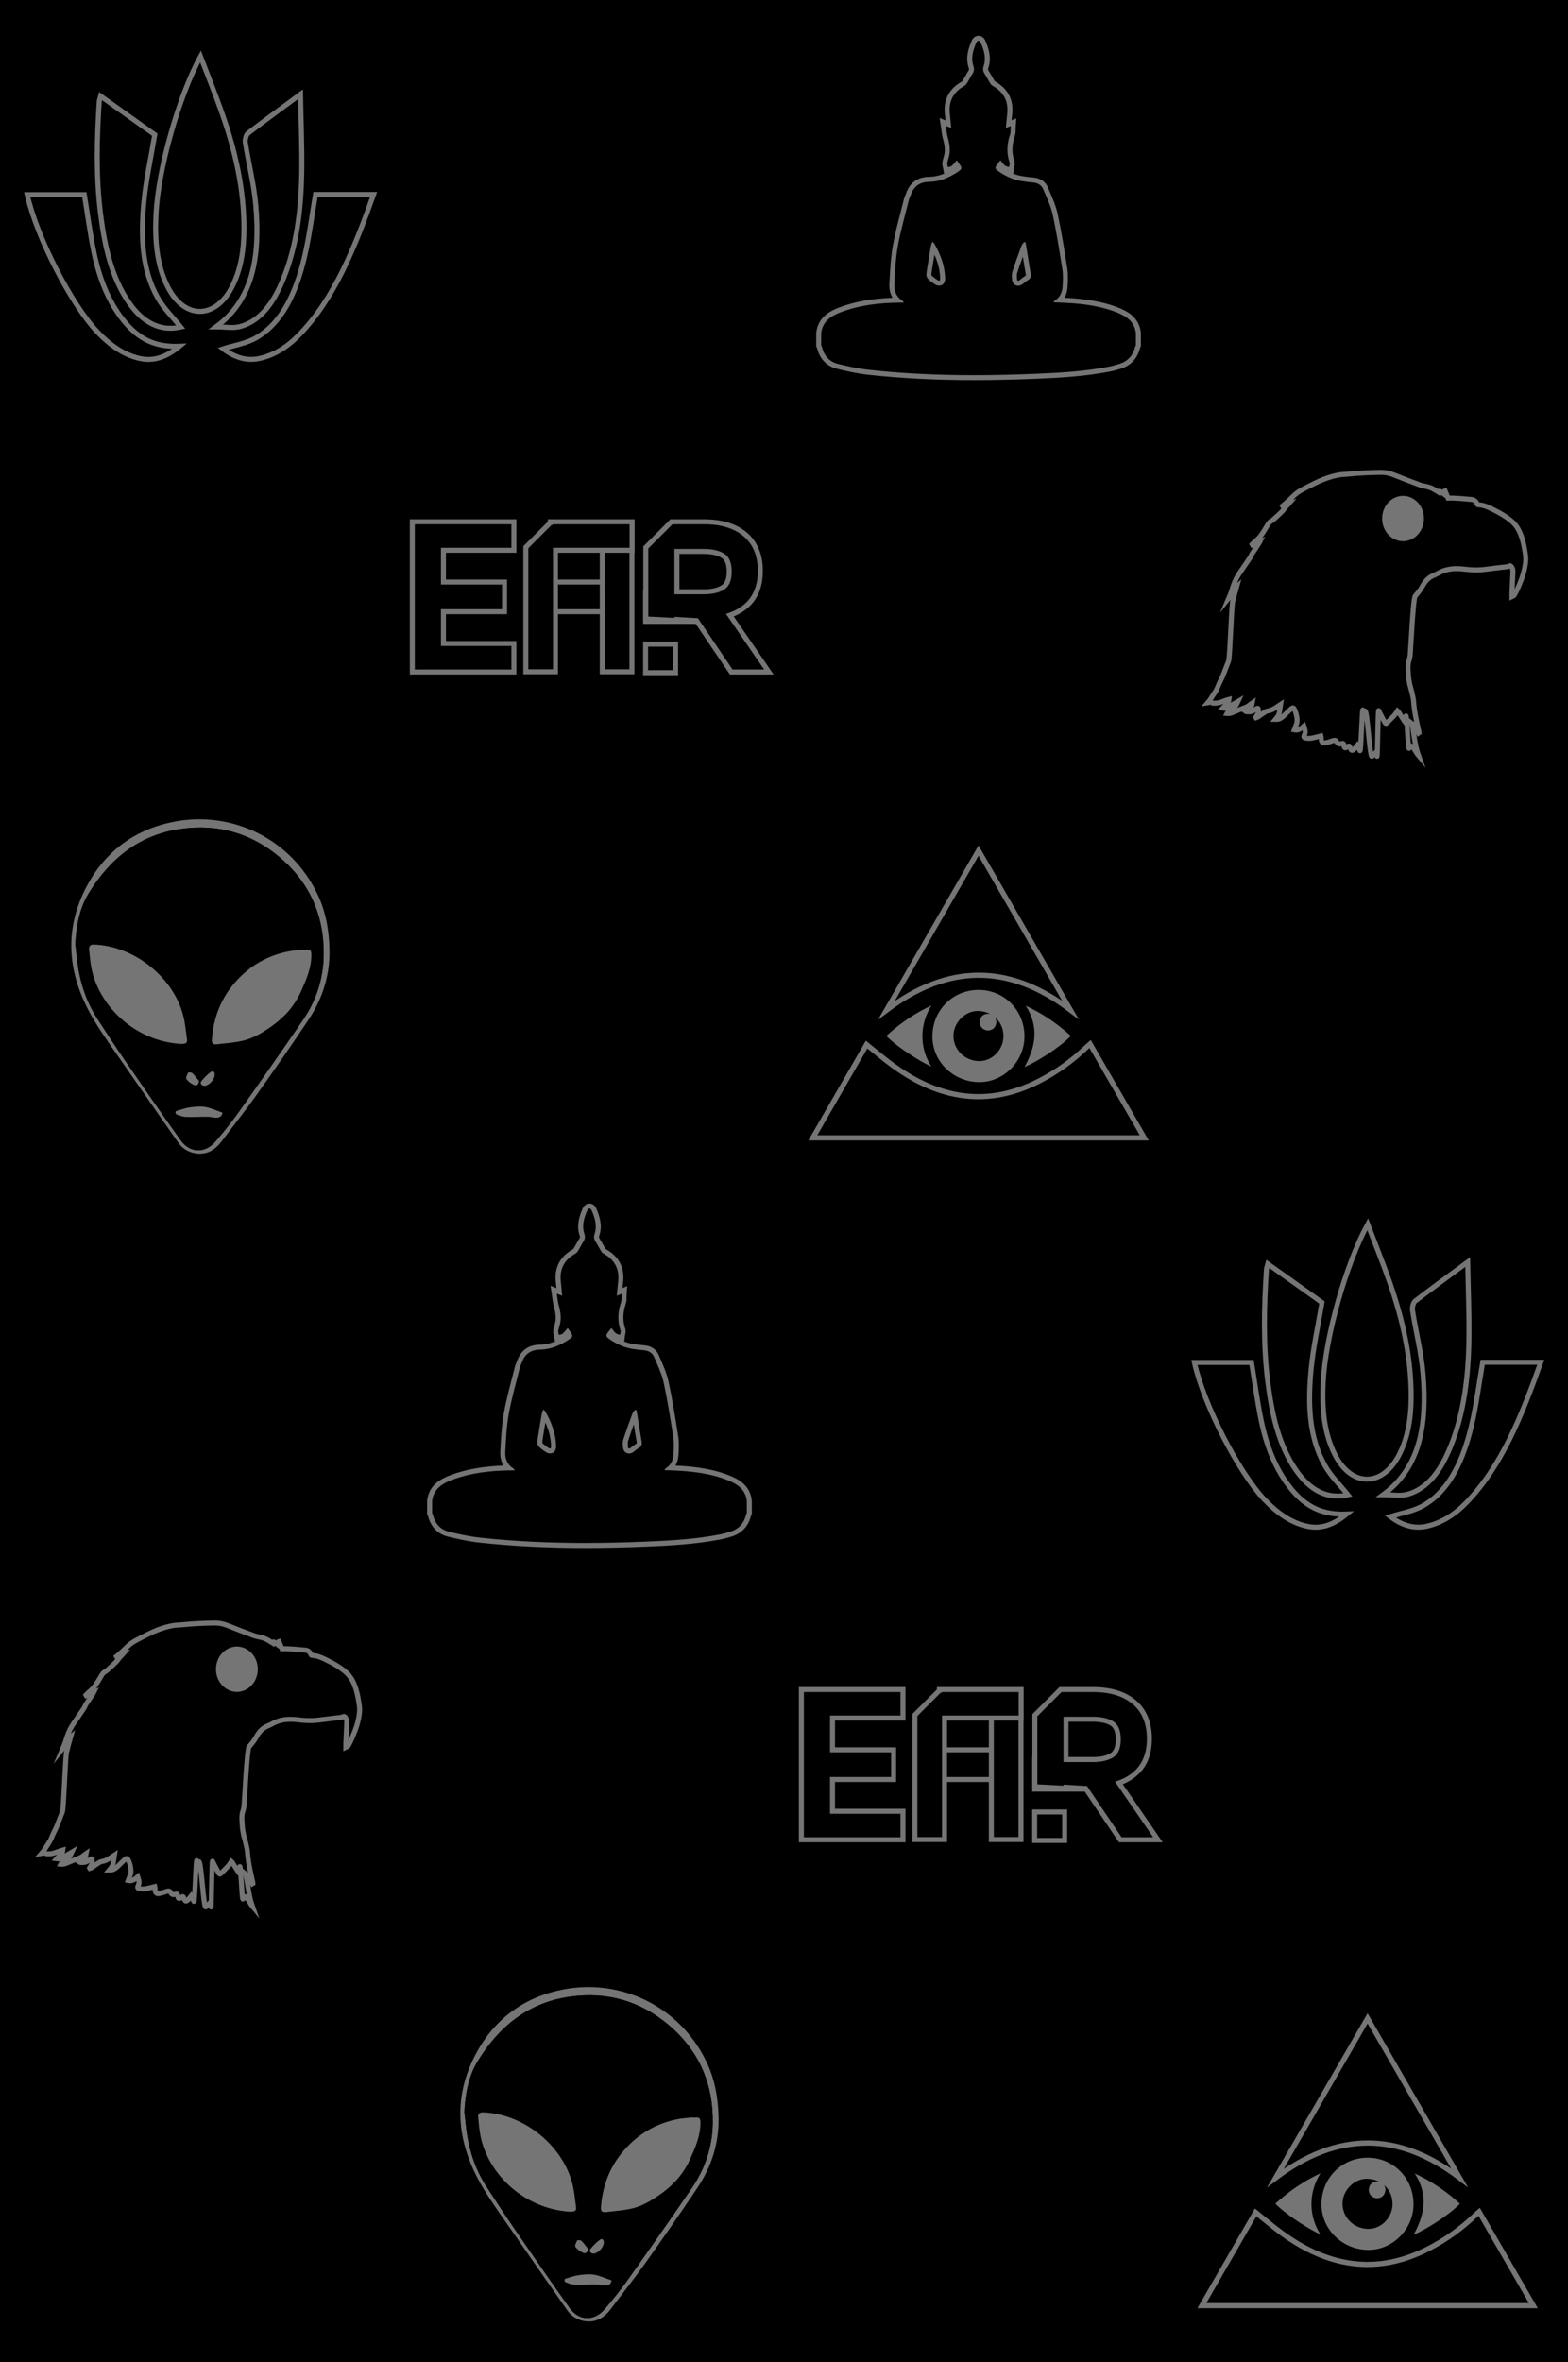 <?xml version="1.0" encoding="utf-8"?>
<!-- Generator: Adobe Illustrator 16.0.0, SVG Export Plug-In . SVG Version: 6.00 Build 0)  -->
<!DOCTYPE svg PUBLIC "-//W3C//DTD SVG 1.1//EN" "http://www.w3.org/Graphics/SVG/1.1/DTD/svg11.dtd">
<svg version="1.1" id="Layer_1" xmlns="http://www.w3.org/2000/svg" xmlns:xlink="http://www.w3.org/1999/xlink" x="0px" y="0px"
	 width="311.811px" height="469.508px" viewBox="0 0 311.811 469.508" enable-background="new 0 0 311.811 469.508"
	 xml:space="preserve">
<g>
	<rect width="311.811" height="469.508"/>
	<g>
		<path fill-rule="evenodd" clip-rule="evenodd" d="M65.525,188.81c-0.078-3.887-0.71-7.606-2.44-11.19
			c-5.249-10.881-16.868-16.498-28.363-14.319c-7.706,1.46-13.585,5.722-17.301,12.522c-5.007,9.158-3.951,18.276,1.316,27.018
			c1.818,3.017,3.908,5.872,5.915,8.772c3.557,5.142,7.144,10.263,10.72,15.39c0.785,1.125,1.848,1.885,3.188,2.17
			c2.402,0.512,4.165-0.521,5.569-2.39c2.264-3.014,4.618-5.963,6.801-9.033c3.522-4.952,6.999-9.937,10.374-14.987
			C64.11,198.565,65.621,193.913,65.525,188.81z"/>
		<path fill-rule="evenodd" clip-rule="evenodd" fill="#FFFFFF" d="M65.525,188.81c0.095,5.104-1.415,9.756-4.222,13.953
			c-3.375,5.05-6.852,10.035-10.374,14.987c-2.184,3.07-4.537,6.019-6.801,9.033c-1.404,1.87-3.167,2.902-5.569,2.39
			c-1.34-0.286-2.403-1.046-3.188-2.17c-3.577-5.127-7.164-10.248-10.72-15.39c-2.007-2.9-4.097-5.756-5.915-8.772
			c-5.267-8.742-6.323-17.86-1.316-27.018c3.716-6.8,9.595-11.062,17.301-12.522c11.496-2.178,23.114,3.438,28.363,14.319
			C64.815,181.203,65.447,184.923,65.525,188.81z M14.977,187.615c0.111,1.008,0.219,2.016,0.333,3.024
			c0.492,4.31,1.75,8.358,4.152,12.005c1.777,2.7,3.533,5.416,5.365,8.077c3.668,5.323,7.337,10.645,11.092,15.906
			c1.848,2.586,4.86,2.665,6.942,0.237c1.634-1.906,3.217-3.871,4.669-5.918c4.277-6.03,8.516-12.087,12.693-18.186
			c2.63-3.84,4.061-8.144,4.143-12.804c0.141-7.892-2.76-14.525-8.802-19.614c-5.671-4.778-12.288-6.636-19.657-5.585
			c-8.233,1.174-14.049,5.923-18.26,12.779C15.793,180.56,15.166,184.052,14.977,187.615z"/>
		<path fill-rule="evenodd" clip-rule="evenodd" d="M14.977,187.615c0.189-3.563,0.816-7.056,2.672-10.079
			c4.211-6.856,10.027-11.605,18.26-12.779c7.369-1.051,13.986,0.807,19.657,5.585c6.042,5.089,8.943,11.723,8.802,19.614
			c-0.083,4.66-1.513,8.964-4.143,12.804c-4.177,6.099-8.417,12.156-12.693,18.186c-1.452,2.047-3.035,4.012-4.669,5.918
			c-2.082,2.428-5.095,2.35-6.942-0.237c-3.755-5.261-7.424-10.583-11.092-15.906c-1.833-2.661-3.588-5.376-5.365-8.077
			c-2.402-3.647-3.66-7.696-4.152-12.005C15.195,189.631,15.088,188.624,14.977,187.615z M35.799,207.469
			c1.085,0.073,1.49-0.142,1.391-0.863c-0.241-1.737-0.385-3.513-0.873-5.185c-2.197-7.531-9.837-13.405-17.602-13.684
			c-0.781-0.029-1.074,0.333-1,1.004c0.156,1.427,0.258,2.875,0.59,4.265C20.045,200.278,26.94,206.854,35.799,207.469z
			 M60.444,188.792c-0.002-0.02-0.004-0.039-0.006-0.059c-1.039,0.119-2.093,0.163-3.113,0.369
			c-4.075,0.824-7.508,2.756-10.325,5.863c-3.024,3.337-4.546,7.24-4.868,11.677c-0.048,0.667,0.242,0.998,0.871,0.925
			c1.771-0.204,3.569-0.317,5.297-0.721c2.167-0.506,4.024-1.665,5.856-2.974c2.538-1.814,4.449-4.019,5.713-6.836
			c1.055-2.349,2.087-4.692,2.055-7.355c-0.008-0.676-0.2-0.953-0.852-0.922C60.863,188.77,60.654,188.781,60.444,188.792z
			 M44.237,221.134c-1.239-0.417-2.331-0.928-3.477-1.127c-0.958-0.167-1.989-0.038-2.971,0.088c-0.811,0.103-1.6,0.387-2.395,0.607
			c-0.182,0.051-0.449,0.131-0.494,0.26c-0.05,0.146,0.061,0.486,0.178,0.531c0.587,0.214,1.196,0.479,1.805,0.5
			c1.481,0.053,2.968-0.04,4.453-0.029c0.561,0.003,1.121,0.191,1.681,0.19C43.718,222.153,44.176,221.792,44.237,221.134z
			 M42.703,213.618c0.01-0.566-0.336-0.886-0.765-0.57c-0.721,0.53-1.388,1.18-1.926,1.893c-0.313,0.415,0.174,0.932,0.731,0.868
			C41.623,215.707,42.688,214.518,42.703,213.618z M39.588,214.87c-0.438-0.533-0.841-1.103-1.335-1.578
			c-0.17-0.165-0.776-0.204-0.826-0.111c-0.213,0.402-0.537,1.042-0.37,1.286c0.348,0.505,0.942,0.896,1.511,1.176
			C39.05,215.88,39.447,215.645,39.588,214.87z"/>
		<path fill-rule="evenodd" clip-rule="evenodd" fill="#FFFFFF" d="M35.799,207.469c-8.858-0.614-15.753-7.191-17.494-14.462
			c-0.332-1.389-0.434-2.837-0.59-4.265c-0.074-0.672,0.219-1.034,1-1.004c7.764,0.279,15.404,6.153,17.602,13.684
			c0.488,1.671,0.632,3.448,0.873,5.185C37.289,207.327,36.884,207.542,35.799,207.469z"/>
		<path fill-rule="evenodd" clip-rule="evenodd" fill="#FFFFFF" d="M60.444,188.792c0.21-0.011,0.418-0.023,0.628-0.034
			c0.652-0.031,0.844,0.246,0.852,0.922c0.032,2.664-1,5.007-2.055,7.355c-1.264,2.818-3.175,5.022-5.713,6.836
			c-1.832,1.31-3.689,2.468-5.856,2.974c-1.728,0.404-3.525,0.517-5.297,0.721c-0.629,0.072-0.919-0.258-0.871-0.925
			c0.322-4.437,1.844-8.339,4.868-11.677c2.817-3.107,6.25-5.039,10.325-5.863c1.021-0.206,2.075-0.25,3.113-0.369
			C60.44,188.753,60.442,188.773,60.444,188.792z"/>
		<path fill-rule="evenodd" clip-rule="evenodd" fill="#FFFFFF" d="M44.237,221.134c-0.061,0.658-0.519,1.019-1.22,1.021
			c-0.56,0-1.12-0.187-1.681-0.19c-1.485-0.011-2.971,0.082-4.453,0.029c-0.609-0.021-1.217-0.287-1.805-0.5
			c-0.118-0.044-0.228-0.384-0.178-0.531c0.045-0.129,0.312-0.209,0.494-0.26c0.795-0.22,1.584-0.504,2.395-0.607
			c0.981-0.126,2.013-0.255,2.971-0.088C41.906,220.206,42.998,220.717,44.237,221.134z"/>
		<path fill-rule="evenodd" clip-rule="evenodd" fill="#FFFFFF" d="M42.703,213.618c-0.015,0.899-1.08,2.089-1.959,2.19
			c-0.557,0.064-1.045-0.453-0.731-0.868c0.539-0.713,1.205-1.363,1.926-1.893C42.367,212.732,42.713,213.052,42.703,213.618z"/>
		<path fill-rule="evenodd" clip-rule="evenodd" fill="#FFFFFF" d="M39.588,214.87c-0.141,0.775-0.538,1.011-1.02,0.773
			c-0.569-0.281-1.163-0.671-1.511-1.176c-0.167-0.244,0.156-0.884,0.37-1.286c0.049-0.093,0.655-0.054,0.826,0.111
			C38.747,213.767,39.149,214.337,39.588,214.87z"/>
	</g>
	<g>
		<path fill-rule="evenodd" clip-rule="evenodd" d="M232.922,229.269c-12.819-22.202-25.534-44.222-38.338-66.398
			c-12.812,22.194-25.533,44.233-38.328,66.398C181.873,229.269,207.276,229.269,232.922,229.269z"/>
		<path fill-rule="evenodd" clip-rule="evenodd" stroke="#FFFFFF" stroke-width="1.03" stroke-miterlimit="10" d="
			M216.779,207.508c-0.272,0.236-0.467,0.389-0.645,0.562c-2.836,2.726-5.997,5.009-9.499,6.794
			c-5.322,2.715-10.912,3.832-16.845,2.613c-4.529-0.93-8.537-3.021-12.239-5.714c-1.772-1.289-3.439-2.726-5.224-4.151
			c-3.542,6.143-7.085,12.29-10.693,18.547c22.052,0,43.915,0,65.915,0C223.942,219.91,220.388,213.756,216.779,207.508z
			 M176.284,200.779c12.228-9.213,24.367-9.288,36.576-0.048c-6.068-10.518-12.138-21.036-18.271-31.666
			C188.416,179.757,182.35,190.268,176.284,200.779z M203.209,206.023c0.017-4.943-3.831-8.854-8.82-8.752
			c-4.598,0.095-8.405,3.72-8.457,8.654c-0.052,4.763,3.941,8.628,8.811,8.64C199.319,214.575,203.192,210.667,203.209,206.023z
			 M175.34,205.853c2.131,2.568,9.295,7.132,11.697,7.461c-4.227-4.59-3.744-10.916,0.229-15.025
			C182.627,200.061,178.774,202.62,175.34,205.853z M201.979,198.343c4.051,4.599,4.089,8.978,0.307,14.921
			c2.838-0.627,9.538-4.903,11.58-7.413C210.434,202.662,206.594,200.125,201.979,198.343z"/>
		<path fill-rule="evenodd" clip-rule="evenodd" fill="#FFFFFF" d="M203.209,206.023c-0.017,4.644-3.89,8.552-8.466,8.542
			c-4.87-0.011-8.863-3.876-8.811-8.64c0.052-4.934,3.859-8.559,8.457-8.654C199.378,197.169,203.226,201.08,203.209,206.023z
			 M200.061,205.989c0.033-3.112-2.366-5.505-5.576-5.563c-2.801-0.051-5.354,2.488-5.397,5.368
			c-0.046,3.105,2.466,5.603,5.651,5.62C197.593,211.429,200.031,208.944,200.061,205.989z"/>
		<path fill-rule="evenodd" clip-rule="evenodd" fill="#FFFFFF" stroke="#000000" stroke-width="1.288" stroke-miterlimit="10" d="
			M175.34,205.853c3.435-3.233,7.287-5.792,11.926-7.563c-3.972,4.109-4.455,10.435-0.229,15.025
			C184.635,212.985,177.471,208.421,175.34,205.853z"/>
		<path fill-rule="evenodd" clip-rule="evenodd" fill="#FFFFFF" stroke="#000000" stroke-width="1.288" stroke-miterlimit="10" d="
			M201.979,198.343c4.615,1.782,8.455,4.319,11.886,7.508c-2.042,2.51-8.741,6.786-11.58,7.413
			C206.068,207.32,206.03,202.941,201.979,198.343z"/>
		<path fill-rule="evenodd" clip-rule="evenodd" stroke="#FFFFFF" stroke-width="1.03" stroke-miterlimit="10" d="
			M200.061,205.989c-0.03,2.955-2.468,5.44-5.322,5.425c-3.185-0.017-5.697-2.515-5.651-5.62c0.043-2.88,2.596-5.419,5.397-5.368
			C197.695,200.484,200.094,202.877,200.061,205.989z M197.631,203.074c-0.073-0.637-0.462-1.063-1.142-1.067
			c-0.682-0.007-1.106,0.402-1.146,1.104c-0.039,0.668,0.514,1.218,1.175,1.176C197.224,204.241,197.567,203.814,197.631,203.074z"
			/>
		<path fill-rule="evenodd" clip-rule="evenodd" fill="#FFFFFF" d="M197.631,203.074c-0.063,0.74-0.407,1.167-1.113,1.212
			c-0.661,0.042-1.214-0.507-1.175-1.176c0.041-0.702,0.464-1.11,1.146-1.104C197.169,202.012,197.558,202.437,197.631,203.074z"/>
	</g>
	<g>
		<path fill-rule="evenodd" clip-rule="evenodd" d="M310.291,461.374c-12.82-22.202-25.534-44.223-38.338-66.397
			c-12.812,22.195-25.533,44.231-38.328,66.397C259.241,461.374,284.644,461.374,310.291,461.374z"/>
		<path fill-rule="evenodd" clip-rule="evenodd" stroke="#FFFFFF" stroke-width="1.03" stroke-miterlimit="10" d="
			M294.147,439.613c-0.271,0.236-0.466,0.389-0.645,0.562c-2.836,2.727-5.996,5.01-9.498,6.795
			c-5.321,2.714-10.912,3.832-16.847,2.613c-4.528-0.931-8.536-3.022-12.237-5.714c-1.773-1.29-3.439-2.726-5.225-4.151
			c-3.541,6.144-7.085,12.29-10.693,18.548c22.052,0,43.914,0,65.916,0C301.311,452.016,297.757,445.862,294.147,439.613z
			 M253.652,432.884c12.228-9.213,24.368-9.289,36.577-0.049c-6.069-10.517-12.138-21.035-18.272-31.665
			C265.784,411.862,259.718,422.373,253.652,432.884z M280.577,438.129c0.017-4.945-3.83-8.854-8.82-8.752
			c-4.597,0.094-8.404,3.721-8.457,8.654c-0.053,4.762,3.941,8.629,8.812,8.639C276.688,446.68,280.562,442.772,280.577,438.129z
			 M252.709,437.958c2.131,2.569,9.294,7.133,11.697,7.461c-4.227-4.589-3.745-10.917,0.227-15.025
			C259.995,432.166,256.143,434.725,252.709,437.958z M279.349,430.449c4.05,4.598,4.088,8.977,0.307,14.92
			c2.836-0.626,9.536-4.903,11.579-7.413C287.802,434.767,283.962,432.231,279.349,430.449z"/>
		<path fill-rule="evenodd" clip-rule="evenodd" fill="#FFFFFF" d="M280.577,438.129c-0.016,4.643-3.889,8.551-8.466,8.541
			c-4.871-0.01-8.864-3.877-8.812-8.639c0.053-4.934,3.86-8.56,8.457-8.654C276.747,429.275,280.594,433.185,280.577,438.129z
			 M277.43,438.095c0.032-3.113-2.367-5.506-5.577-5.564c-2.801-0.051-5.354,2.488-5.396,5.368c-0.046,3.105,2.465,5.603,5.65,5.62
			C274.961,443.534,277.399,441.049,277.43,438.095z"/>
		<path fill-rule="evenodd" clip-rule="evenodd" fill="#FFFFFF" stroke="#000000" stroke-width="1.288" stroke-miterlimit="10" d="
			M252.709,437.958c3.434-3.233,7.286-5.792,11.924-7.563c-3.972,4.108-4.454,10.436-0.227,15.025
			C262.003,445.091,254.84,440.527,252.709,437.958z"/>
		<path fill-rule="evenodd" clip-rule="evenodd" fill="#FFFFFF" stroke="#000000" stroke-width="1.288" stroke-miterlimit="10" d="
			M279.349,430.449c4.614,1.782,8.454,4.318,11.886,7.508c-2.043,2.509-8.743,6.787-11.579,7.413
			C283.437,439.426,283.399,435.046,279.349,430.449z"/>
		<path fill-rule="evenodd" clip-rule="evenodd" stroke="#FFFFFF" stroke-width="1.03" stroke-miterlimit="10" d="M277.43,438.095
			c-0.031,2.954-2.468,5.439-5.323,5.424c-3.185-0.018-5.696-2.515-5.65-5.62c0.042-2.88,2.595-5.419,5.396-5.368
			C275.063,432.589,277.462,434.982,277.43,438.095z M274.999,435.18c-0.072-0.637-0.461-1.062-1.141-1.068
			c-0.683-0.006-1.106,0.403-1.146,1.104c-0.039,0.669,0.514,1.218,1.175,1.176C274.591,436.347,274.936,435.92,274.999,435.18z"/>
		<path fill-rule="evenodd" clip-rule="evenodd" fill="#FFFFFF" d="M274.999,435.18c-0.063,0.74-0.407,1.167-1.113,1.212
			c-0.661,0.042-1.214-0.507-1.175-1.176c0.041-0.701,0.464-1.11,1.146-1.104C274.538,434.118,274.926,434.543,274.999,435.18z"/>
	</g>
	<g>
		<path fill-rule="evenodd" clip-rule="evenodd" d="M282.113,145.725c-0.323-0.74-0.662-1.466-1.329-1.946
			c0.413,2.137,0.567,4.333,1.302,6.404c-0.577-0.691-0.841-1.677-1.743-2.066c-0.032,0.177-0.062,0.348-0.096,0.519
			c-0.231,1.232-0.473-7.463-0.69-6.229c-0.051,0.29-0.025,0.594-0.036,0.892c-0.002,0.072-0.008,0.145-0.071,0.26
			c-0.064-0.083-0.136-0.159-0.193-0.248c-0.395-0.616-0.783-1.236-1.179-1.85c-0.042-0.064-0.115-0.107-0.179-0.164
			c-0.192,0.287-0.351,0.579-0.561,0.82c-0.319,0.366-0.673,0.698-1.012,1.045c-0.176,0.179-0.357,0.354-0.528,0.54
			c-0.117,0.128-0.243,0.142-0.332,0.003c-0.173-0.275-0.326-0.566-0.479-0.856c-0.283-0.537-0.569-1.072-0.834-1.617
			c-0.129-0.265-0.208,9.369-0.317,9.094c-0.086-0.219-0.182-0.433-0.303-0.718c-0.274,0.278-0.472,0.528-0.712,0.71
			c-0.444,0.336-0.911-9.287-1.376-8.984c-0.211,0.138-0.332,0.015-0.403-0.209c-0.198-0.621-0.381,8.677-0.611,8.07
			c-0.132-0.35-0.343-0.664-0.537-1.029c-0.198,0.249-0.348,0.452-0.513,0.641c-0.094,0.107-0.202,0.208-0.319,0.282
			c-0.179,0.113-0.336,0.063-0.435-0.144c-0.067-0.142-0.128-0.288-0.189-0.433c-0.118-0.285-0.183-0.305-0.43-0.133
			c-0.102,0.071-0.199,0.154-0.309,0.208c-0.231,0.114-0.362,0.036-0.414-0.231c-0.002-0.009-0.001-0.02-0.003-0.028
			c-0.103-0.632-0.105-0.647-0.667-0.483c-0.402,0.119-0.645-0.122-0.813-0.43c-0.156-0.285-0.353-0.306-0.589-0.243
			c-0.284,0.075-0.56,0.189-0.841,0.273c-0.274,0.082-0.551,0.16-0.831,0.218c-0.474,0.099-0.741-0.129-0.786-0.655
			c-0.014-0.168-0.013-0.338-0.026-0.507c-0.005-0.064-0.031-0.125-0.057-0.223c-0.459,0.115-0.912,0.226-1.364,0.339
			c-0.529,0.131-1.061,0.202-1.6,0.089c-0.486-0.102-0.524-0.237-0.295-0.702c0.274-0.556,0.08-1.09-0.12-1.676
			c-0.569,0.503-1.138,0.917-1.911,0.749c0.154-0.403,0.305-0.759,0.427-1.128c0.228-0.68,0.115-1.359-0.055-2.025
			c-0.078-0.306-0.192-0.607-0.326-0.89c-0.185-0.389-0.346-0.441-0.657-0.172c-0.452,0.391-0.873,0.824-1.301,1.245
			c-0.402,0.395-0.82,0.757-1.371,0.865c-0.131,0.027-0.272,0.004-0.469,0.004c0.185-0.229,0.359-0.398,0.479-0.603
			c0.125-0.216,0.241-0.457,0.291-0.703c0.107-0.532,0.172-1.074,0.26-1.654c-0.285,0.185-0.563,0.355-0.83,0.544
			c-0.519,0.368-1.055,0.648-1.688,0.736c-0.315,0.043-0.618,0.269-0.904,0.45c-0.389,0.246-0.753,0.534-1.135,0.788
			c-0.101,0.067-0.234,0.081-0.351,0.118c-0.014-0.023-0.027-0.045-0.041-0.07c0.062-0.096,0.122-0.193,0.183-0.29
			c0.231-0.362,0.406-0.743,0.342-1.205c-0.048-0.352-0.101-0.386-0.398-0.214c-0.229,0.131-0.444,0.291-0.674,0.419
			c-0.419,0.235-0.873,0.208-1.323,0.171c-0.072-0.005-0.139-0.083-0.208-0.13c0.054-0.065,0.097-0.153,0.165-0.192
			c0.217-0.133,0.441-0.261,0.671-0.366c0.399-0.184,0.454-0.563,0.542-1.033c-0.229,0.161-0.406,0.255-0.552,0.392
			c-0.355,0.327-0.783,0.464-1.209,0.625c-0.595,0.223-1.182,0.473-1.768,0.721c-0.477,0.202-0.95,0.409-1.522,0.343
			c0.131-0.284,0.371-0.384,0.574-0.513c0.505-0.319,0.987-0.662,1.307-1.21c0.108-0.187,0.191-0.393,0.319-0.664
			c-0.539,0.314-1.004,0.586-1.47,0.856c-0.466,0.273-0.928,0.559-1.552,0.46c0.479-0.546,1.162-0.88,1.268-1.74
			c-0.149,0.041-0.295,0.075-0.438,0.12c-0.746,0.232-1.455,0.623-2.255,0.623c-0.306,0-0.61,0.07-0.895-0.164
			c-0.089-0.073-0.295,0.004-0.441,0.039c-0.095,0.021-0.182,0.091-0.291,0.106c0.233-0.281,0.511-0.533,0.69-0.849
			c0.454-0.794,1.056-1.479,1.387-2.371c0.287-0.77,0.71-1.479,1.028-2.238c0.4-0.957,0.745-1.942,1.128-2.907
			c0.265-0.664,0.572-11.234,0.825-11.903c0.136-0.36,0.191-0.757,0.293-1.133c0.149-0.548,0.307-1.093,0.49-1.742
			c-0.15,0.127-0.283,0.192-0.346,0.303c-0.208,0.355-0.377,0.737-0.585,1.092c-0.19,0.321-0.413,0.618-0.65,0.905
			c0.152-0.362,0.322-0.718,0.454-1.088c0.184-0.516,0.322-1.051,0.51-1.565c0.306-0.841,0.704-1.63,1.201-2.359
			c0.699-1.021,1.402-2.038,2.09-3.069c0.148-0.221,0.221-0.504,0.365-0.729c0.469-0.733,0.957-1.452,1.435-2.177
			c0.038-0.057,0.063-0.122,0.118-0.23c-0.517,0.223-0.993,0.426-1.469,0.631c-0.02-0.033-0.04-0.066-0.058-0.1
			c0.208-0.21,0.4-0.45,0.629-0.627c0.971-0.75,1.606-1.8,2.23-2.865c0.185-0.316,0.369-0.644,0.608-0.908
			c0.188-0.207,0.48-0.293,0.693-0.481c0.595-0.525,1.188-1.059,1.751-1.625c0.333-0.335,0.601-0.747,0.914-1.108
			c0.133-0.154,0.309-0.263,0.45-0.429c-0.389,0.133-0.777,0.267-1.167,0.401c-0.007-0.014-0.017-0.028-0.026-0.042
			c0.172-0.14,0.349-0.269,0.511-0.418c0.503-0.459,1.019-0.903,1.493-1.394c0.571-0.593,1.222-1.042,1.924-1.413
			c0.839-0.441,1.683-0.878,2.534-1.293c1.568-0.764,3.19-1.351,4.892-1.64c0.504-0.085,1.021-0.071,1.531-0.124
			c2.186-0.224,4.377-0.323,6.571-0.363c0.917-0.016,1.781,0.161,2.641,0.508c1.677,0.676,3.367,1.314,5.06,1.942
			c0.481,0.179,0.987,0.287,1.488,0.388c0.737,0.149,1.396,0.479,2.023,0.908c0.118,0.08,0.243,0.146,0.383,0.229
			c0.052-0.294,0.199-0.251,0.368-0.129c0.2,0.146,0.402,0.292,0.642,0.463c0.064-0.214,0.12-0.402,0.176-0.59
			c0.022-0.007,0.044-0.014,0.067-0.021c0.197,0.477,0.395,0.955,0.588,1.426c1.565-0.056,3.109,0.137,4.657,0.265
			c0.54,0.044,0.91,0.37,1.123,0.912c0.024,0.063,0.101,0.143,0.154,0.144c1.198,0.018,2.243,0.574,3.298,1.096
			c1.128,0.558,2.215,1.199,3.21,2.003c0.848,0.684,1.487,1.562,1.923,2.615c0.568,1.379,0.832,2.843,1.033,4.325
			c0.146,1.079-0.059,2.114-0.303,3.148c-0.289,1.219-0.782,2.347-1.262,3.482c-0.198,0.467-0.441,0.915-0.695,1.349
			c-0.063,0.109-0.247,0.134-0.437,0.229c0-0.294-0.008-0.497,0.001-0.699c0.064-1.419,0.139-2.84,0.194-4.259
			c0.015-0.406-0.104-0.784-0.384-1.075c-0.052-0.055-0.167-0.114-0.218-0.087c-0.526,0.275-1.095,0.249-1.653,0.313
			c-1.137,0.131-2.272,0.285-3.41,0.421c-1.055,0.125-2.11,0.122-3.169,0.022c-0.889-0.083-1.781-0.212-2.669-0.181
			c-1.207,0.042-2.383,0.33-3.467,0.964c-0.303,0.177-0.635,0.297-0.955,0.442c-0.943,0.429-1.593,1.194-2.096,2.136
			c-0.384,0.722-0.911,1.318-1.425,1.93c-0.406,0.484-0.897,10.844-0.978,11.575c-0.046,0.417-0.115,0.843-0.25,1.235
			c-0.324,0.944-0.161,1.9-0.113,2.852c0.029,0.57,0.125,1.141,0.235,1.7c0.1,0.504,0.275,0.989,0.39,1.489
			c0.153,0.674,0.35,1.348,0.403,2.033c0.097,1.223,0.271,2.429,0.527,3.622c0.173,0.805,0.351,1.608,0.524,2.414
			c0.018,0.084,0.021,0.174,0.031,0.261C282.164,145.697,282.138,145.71,282.113,145.725z"/>
		<ellipse fill-rule="evenodd" clip-rule="evenodd" fill="#FFFFFF" cx="279.006" cy="103.064" rx="4.035" ry="4.385"/>
	</g>
	<g>
		<path fill-rule="evenodd" clip-rule="evenodd" d="M282.113,145.725c-0.323-0.74-0.662-1.466-1.329-1.946
			c0.413,2.137,0.567,4.333,1.302,6.404c-0.577-0.691-0.841-1.677-1.743-2.066c-0.032,0.177-0.062,0.348-0.096,0.519
			c-0.231,1.232-0.473-7.463-0.69-6.229c-0.051,0.29-0.025,0.594-0.036,0.892c-0.002,0.072-0.008,0.145-0.071,0.26
			c-0.064-0.083-0.136-0.159-0.193-0.248c-0.395-0.616-0.783-1.236-1.179-1.85c-0.042-0.064-0.115-0.107-0.179-0.164
			c-0.192,0.287-0.351,0.579-0.561,0.82c-0.319,0.366-0.673,0.698-1.012,1.045c-0.176,0.179-0.357,0.354-0.528,0.54
			c-0.117,0.128-0.243,0.142-0.332,0.003c-0.173-0.275-0.326-0.566-0.479-0.856c-0.283-0.537-0.569-1.072-0.834-1.617
			c-0.129-0.265-0.208,9.369-0.317,9.094c-0.086-0.219-0.182-0.433-0.303-0.718c-0.274,0.278-0.472,0.528-0.712,0.71
			c-0.444,0.336-0.911-9.287-1.376-8.984c-0.211,0.138-0.332,0.015-0.403-0.209c-0.198-0.621-0.381,8.677-0.611,8.07
			c-0.132-0.35-0.343-0.664-0.537-1.029c-0.198,0.249-0.348,0.452-0.513,0.641c-0.094,0.107-0.202,0.208-0.319,0.282
			c-0.179,0.113-0.336,0.063-0.435-0.144c-0.067-0.142-0.128-0.288-0.189-0.433c-0.118-0.285-0.183-0.305-0.43-0.133
			c-0.102,0.071-0.199,0.154-0.309,0.208c-0.231,0.114-0.362,0.036-0.414-0.231c-0.002-0.009-0.001-0.02-0.003-0.028
			c-0.103-0.632-0.105-0.647-0.667-0.483c-0.402,0.119-0.645-0.122-0.813-0.43c-0.156-0.285-0.353-0.306-0.589-0.243
			c-0.284,0.075-0.56,0.189-0.841,0.273c-0.274,0.082-0.551,0.16-0.831,0.218c-0.474,0.099-0.741-0.129-0.786-0.655
			c-0.014-0.168-0.013-0.338-0.026-0.507c-0.005-0.064-0.031-0.125-0.057-0.223c-0.459,0.115-0.912,0.226-1.364,0.339
			c-0.529,0.131-1.061,0.202-1.6,0.089c-0.486-0.102-0.524-0.237-0.295-0.702c0.274-0.556,0.08-1.09-0.12-1.676
			c-0.569,0.503-1.138,0.917-1.911,0.749c0.154-0.403,0.305-0.759,0.427-1.128c0.228-0.68,0.115-1.359-0.055-2.025
			c-0.078-0.306-0.192-0.607-0.326-0.89c-0.185-0.389-0.346-0.441-0.657-0.172c-0.452,0.391-0.873,0.824-1.301,1.245
			c-0.402,0.395-0.82,0.757-1.371,0.865c-0.131,0.027-0.272,0.004-0.469,0.004c0.185-0.229,0.359-0.398,0.479-0.603
			c0.125-0.216,0.241-0.457,0.291-0.703c0.107-0.532,0.172-1.074,0.26-1.654c-0.285,0.185-0.563,0.355-0.83,0.544
			c-0.519,0.368-1.055,0.648-1.688,0.736c-0.315,0.043-0.618,0.269-0.904,0.45c-0.389,0.246-0.753,0.534-1.135,0.788
			c-0.101,0.067-0.234,0.081-0.351,0.118c-0.014-0.023-0.027-0.045-0.041-0.07c0.062-0.096,0.122-0.193,0.183-0.29
			c0.231-0.362,0.406-0.743,0.342-1.205c-0.048-0.352-0.101-0.386-0.398-0.214c-0.229,0.131-0.444,0.291-0.674,0.419
			c-0.419,0.235-0.873,0.208-1.323,0.171c-0.072-0.005-0.139-0.083-0.208-0.13c0.054-0.065,0.097-0.153,0.165-0.192
			c0.217-0.133,0.441-0.261,0.671-0.366c0.399-0.184,0.454-0.563,0.542-1.033c-0.229,0.161-0.406,0.255-0.552,0.392
			c-0.355,0.327-0.783,0.464-1.209,0.625c-0.595,0.223-1.182,0.473-1.768,0.721c-0.477,0.202-0.95,0.409-1.522,0.343
			c0.131-0.284,0.371-0.384,0.574-0.513c0.505-0.319,0.987-0.662,1.307-1.21c0.108-0.187,0.191-0.393,0.319-0.664
			c-0.539,0.314-1.004,0.586-1.47,0.856c-0.466,0.273-0.928,0.559-1.552,0.46c0.479-0.546,1.162-0.88,1.268-1.74
			c-0.149,0.041-0.295,0.075-0.438,0.12c-0.746,0.232-1.455,0.623-2.255,0.623c-0.306,0-0.61,0.07-0.895-0.164
			c-0.089-0.073-0.295,0.004-0.441,0.039c-0.095,0.021-0.182,0.091-0.291,0.106c0.233-0.281,0.511-0.533,0.69-0.849
			c0.454-0.794,1.056-1.479,1.387-2.371c0.287-0.77,0.71-1.479,1.028-2.238c0.4-0.957,0.745-1.942,1.128-2.907
			c0.265-0.664,0.572-11.234,0.825-11.903c0.136-0.36,0.191-0.757,0.293-1.133c0.149-0.548,0.307-1.093,0.49-1.742
			c-0.15,0.127-0.283,0.192-0.346,0.303c-0.208,0.355-0.377,0.737-0.585,1.092c-0.19,0.321-0.413,0.618-0.65,0.905
			c0.152-0.362,0.322-0.718,0.454-1.088c0.184-0.516,0.322-1.051,0.51-1.565c0.306-0.841,0.704-1.63,1.201-2.359
			c0.699-1.021,1.402-2.038,2.09-3.069c0.148-0.221,0.221-0.504,0.365-0.729c0.469-0.733,0.957-1.452,1.435-2.177
			c0.038-0.057,0.063-0.122,0.118-0.23c-0.517,0.223-0.993,0.426-1.469,0.631c-0.02-0.033-0.04-0.066-0.058-0.1
			c0.208-0.21,0.4-0.45,0.629-0.627c0.971-0.75,1.606-1.8,2.23-2.865c0.185-0.316,0.369-0.644,0.608-0.908
			c0.188-0.207,0.48-0.293,0.693-0.481c0.595-0.525,1.188-1.059,1.751-1.625c0.333-0.335,0.601-0.747,0.914-1.108
			c0.133-0.154,0.309-0.263,0.45-0.429c-0.389,0.133-0.777,0.267-1.167,0.401c-0.007-0.014-0.017-0.028-0.026-0.042
			c0.172-0.14,0.349-0.269,0.511-0.418c0.503-0.459,1.019-0.903,1.493-1.394c0.571-0.593,1.222-1.042,1.924-1.413
			c0.839-0.441,1.683-0.878,2.534-1.293c1.568-0.764,3.19-1.351,4.892-1.64c0.504-0.085,1.021-0.071,1.531-0.124
			c2.186-0.224,4.377-0.323,6.571-0.363c0.917-0.016,1.781,0.161,2.641,0.508c1.677,0.676,3.367,1.314,5.06,1.942
			c0.481,0.179,0.987,0.287,1.488,0.388c0.737,0.149,1.396,0.479,2.023,0.908c0.118,0.08,0.243,0.146,0.383,0.229
			c0.052-0.294,0.199-0.251,0.368-0.129c0.2,0.146,0.402,0.292,0.642,0.463c0.064-0.214,0.12-0.402,0.176-0.59
			c0.022-0.007,0.044-0.014,0.067-0.021c0.197,0.477,0.395,0.955,0.588,1.426c1.565-0.056,3.109,0.137,4.657,0.265
			c0.54,0.044,0.91,0.37,1.123,0.912c0.024,0.063,0.101,0.143,0.154,0.144c1.198,0.018,2.243,0.574,3.298,1.096
			c1.128,0.558,2.215,1.199,3.21,2.003c0.848,0.684,1.487,1.562,1.923,2.615c0.568,1.379,0.832,2.843,1.033,4.325
			c0.146,1.079-0.059,2.114-0.303,3.148c-0.289,1.219-0.782,2.347-1.262,3.482c-0.198,0.467-0.441,0.915-0.695,1.349
			c-0.063,0.109-0.247,0.134-0.437,0.229c0-0.294-0.008-0.497,0.001-0.699c0.064-1.419,0.139-2.84,0.194-4.259
			c0.015-0.406-0.104-0.784-0.384-1.075c-0.052-0.055-0.167-0.114-0.218-0.087c-0.526,0.275-1.095,0.249-1.653,0.313
			c-1.137,0.131-2.272,0.285-3.41,0.421c-1.055,0.125-2.11,0.122-3.169,0.022c-0.889-0.083-1.781-0.212-2.669-0.181
			c-1.207,0.042-2.383,0.33-3.467,0.964c-0.303,0.177-0.635,0.297-0.955,0.442c-0.943,0.429-1.593,1.194-2.096,2.136
			c-0.384,0.722-0.911,1.318-1.425,1.93c-0.406,0.484-0.897,10.844-0.978,11.575c-0.046,0.417-0.115,0.843-0.25,1.235
			c-0.324,0.944-0.161,1.9-0.113,2.852c0.029,0.57,0.125,1.141,0.235,1.7c0.1,0.504,0.275,0.989,0.39,1.489
			c0.153,0.674,0.35,1.348,0.403,2.033c0.097,1.223,0.271,2.429,0.527,3.622c0.173,0.805,0.351,1.608,0.524,2.414
			c0.018,0.084,0.021,0.174,0.031,0.261C282.164,145.697,282.138,145.71,282.113,145.725z"/>
		<ellipse fill-rule="evenodd" clip-rule="evenodd" fill="#FFFFFF" cx="279.006" cy="103.064" rx="4.035" ry="4.385"/>
	</g>
	<g>
		<path fill-rule="evenodd" clip-rule="evenodd" stroke="#FFFFFF" stroke-width="0.993" stroke-miterlimit="10" d="M39.875,11.225
			c1.5,3.936,3.01,7.639,4.34,11.453c2.533,7.245,4.323,14.792,4.298,22.866c-0.012,4.129-0.611,8.166-2.473,11.668
			c-3.33,6.265-9.346,6.249-12.625-0.079c-2.289-4.415-2.647-9.458-2.39-14.598C31.471,33.566,35.57,19.088,39.875,11.225z"/>
		<path fill-rule="evenodd" clip-rule="evenodd" stroke="#FFFFFF" stroke-width="0.993" stroke-miterlimit="10" d="M35.945,65.009
			c-4.052,0.922-7.538-0.828-10.379-4.972c-3.38-4.928-4.745-11.039-5.554-17.4c-0.949-7.466-0.765-14.982-0.274-22.491
			c0.013-0.196,0.098-0.383,0.273-1.038c3.707,2.641,7.348,5.23,10.767,7.666c-0.788,4.702-1.737,8.913-2.152,13.212
			c-0.649,6.715-0.508,13.454,2.727,19.176C32.602,61.371,34.38,63.055,35.945,65.009z"/>
		<path fill-rule="evenodd" clip-rule="evenodd" stroke="#FFFFFF" stroke-width="0.993" stroke-miterlimit="10" d="M42.958,64.97
			c7.544-5.53,8.716-14.289,7.934-23.905c-0.35-4.306-1.44-8.502-2.112-12.771c-0.086-0.541,0.187-1.531,0.521-1.788
			c3.294-2.534,6.637-4.956,10.463-7.775c0.1,5.536,0.314,10.422,0.244,15.301c-0.107,7.42-0.953,14.687-3.639,21.342
			c-1.897,4.702-4.515,8.437-8.63,9.537C46.326,65.288,44.807,64.97,42.958,64.97z"/>
		<path fill-rule="evenodd" clip-rule="evenodd" stroke="#FFFFFF" stroke-width="0.993" stroke-miterlimit="10" d="M5.408,38.695
			c3.923,0,7.672,0,11.364,0c0.622,3.794,1.134,7.751,1.936,11.601c1.061,5.094,2.882,9.707,5.826,13.376
			c3.052,3.802,6.401,5.352,11.159,5.154c-2.592,2.138-5.072,3.023-7.818,2.438c-3.237-0.688-6.024-2.659-8.559-5.34
			C14.184,60.489,7.297,47.156,5.408,38.695z"/>
		<path fill-rule="evenodd" clip-rule="evenodd" stroke="#FFFFFF" stroke-width="0.993" stroke-miterlimit="10" d="M74.297,38.651
			c-3.838,10.81-7.833,20.69-14.737,27.842c-2.345,2.429-4.964,4.09-7.925,4.749c-2.708,0.602-5.142-0.294-7.254-1.916
			c2.169-0.702,4.572-1.016,6.668-2.247c5.156-3.03,7.838-9.02,9.465-15.829c0.975-4.083,1.496-8.359,2.23-12.6
			C66.326,38.651,70.12,38.651,74.297,38.651z"/>
	</g>
	<g>
		<g>
			<path fill-rule="evenodd" clip-rule="evenodd" d="M193.721,75.062c-7.626,0-14.52-0.352-21.076-1.075
				c-2.183-0.241-4.337-0.734-6.156-1.185c-1.806-0.446-3.02-1.717-3.511-3.676c-0.016-0.063-0.046-0.121-0.074-0.181l-0.101-0.231
				v-2.473c0.32-2.842,2.38-3.969,4.354-4.703c3.225-1.201,6.834-1.8,11.341-1.882c-0.82-0.783-1.219-1.9-1.144-3.267l0.034-0.618
				c0.123-2.29,0.251-4.658,0.666-6.951c0.405-2.239,0.985-4.477,1.546-6.64c0.223-0.861,0.447-1.723,0.66-2.586
				c0.051-0.208,0.137-0.408,0.225-0.607c0.048-0.108,0.097-0.217,0.135-0.329c0.682-2.002,2.045-2.99,4.167-3.018
				c1.735-0.023,3.479-0.627,5.332-1.847c0.422-0.277,0.538-0.395,0.561-0.444c-0.009-0.024-0.074-0.166-0.357-0.549
				c-0.034-0.045-0.067-0.092-0.1-0.138c-0.201,0.238-0.412,0.476-0.652,0.69c-0.223,0.198-0.501,0.251-0.725,0.295
				c-0.067,0.013-0.134,0.025-0.197,0.043l-0.525,0.153l-0.102-0.538c-0.012-0.067-0.03-0.134-0.048-0.201
				c-0.052-0.202-0.112-0.431-0.086-0.686c0.041-0.405,0.156-0.785,0.267-1.151c0.396-1.292,0.206-2.519-0.198-3.971
				c-0.125-0.451-0.182-0.898-0.249-1.417c-0.031-0.242-0.064-0.501-0.107-0.781l-0.133-0.859l1.12,0.448l-0.006-0.065
				c-0.054-0.646-0.107-1.274-0.185-1.899c-0.327-2.644,0.734-4.735,3.07-6.049c0.155-0.087,0.304-0.226,0.388-0.36
				c0.179-0.288,0.343-0.583,0.507-0.879c0.196-0.353,0.391-0.706,0.609-1.043c0.24-0.371,0.275-0.67,0.129-1.104
				c-0.601-1.795-0.069-3.469,0.595-5.009c0.182-0.422,0.517-0.674,0.897-0.674c0.377,0,0.711,0.25,0.892,0.671
				c0.664,1.551,1.195,3.23,0.596,5.008c-0.147,0.437-0.113,0.736,0.126,1.105c0.229,0.353,0.435,0.72,0.641,1.088
				c0.157,0.281,0.314,0.562,0.482,0.835c0.078,0.128,0.203,0.252,0.319,0.317c2.412,1.357,3.463,3.429,3.127,6.161
				c-0.073,0.586-0.124,1.175-0.176,1.783l-0.009,0.103l0.951-0.387l-0.052,0.791c-0.014,0.208-0.015,0.404-0.017,0.591
				c-0.003,0.424-0.007,0.825-0.139,1.217c-0.633,1.886-0.665,3.611-0.097,5.273c0.105,0.308,0.032,0.618-0.027,0.867
				c-0.019,0.081-0.039,0.161-0.049,0.239l-0.079,0.606l-0.577-0.202c-0.077-0.027-0.159-0.048-0.241-0.069
				c-0.25-0.065-0.534-0.14-0.771-0.342c-0.215-0.184-0.391-0.397-0.555-0.611c-0.148,0.186-0.295,0.377-0.427,0.578
				c-0.047,0.07-0.05,0.102-0.05,0.103c0.023,0.057,0.22,0.194,0.325,0.267c1.495,1.047,2.929,1.663,4.418,1.906
				c0.699,0.114,1.433,0.203,2.241,0.272c1.19,0.102,2.069,0.692,2.474,1.661c0.14,0.335,0.285,0.67,0.429,1.006
				c0.571,1.323,1.162,2.69,1.474,4.119c0.755,3.472,1.318,7.039,1.863,10.488l0.061,0.388c0.17,1.078,0.121,2.179,0.073,3.245
				l-0.005,0.108c-0.057,1.243-0.427,2.185-1.126,2.856c0.061,0.003,0.122,0.005,0.183,0.008c0.986,0.042,2.005,0.084,3.007,0.174
				c3.455,0.308,6.055,0.87,8.431,1.822c0.331,0.133,0.653,0.288,0.973,0.442c1.856,0.897,2.895,2.276,3.089,4.098l0.002,2.526
				l-0.101,0.231c-0.028,0.061-0.059,0.12-0.075,0.183c-0.46,1.848-1.605,3.081-3.403,3.66c-0.813,0.262-1.604,0.467-2.349,0.609
				c-4.88,0.931-9.894,1.202-14.21,1.383C201.738,74.97,197.644,75.062,193.721,75.062z M203.584,49.063
				c-0.608,1.652-1.236,3.359-1.782,5.072c-0.13,0.409-0.095,0.925-0.048,1.418c0.042,0.451,0.32,0.743,0.706,0.743l0,0
				c0.188,0,0.385-0.071,0.57-0.204c0.134-0.097,0.263-0.202,0.393-0.306c0.241-0.194,0.49-0.396,0.777-0.562
				c0.254-0.147,0.354-0.286,0.278-0.722c-0.138-0.79-0.265-1.581-0.391-2.373L203.584,49.063z M185.579,49.083
				c-0.249,1.429-0.484,2.861-0.709,4.294c-0.25,1.579-0.25,1.579,1.027,2.524c0.116,0.086,0.469,0.347,0.715,0.37
				c0.042,0.004,0.125,0.006,0.125,0.006c0.216,0,0.375-0.057,0.488-0.173c0.163-0.17,0.245-0.491,0.229-0.906
				c-0.078-2.005-0.673-3.969-1.87-6.146C185.583,49.063,185.581,49.073,185.579,49.083z"/>
			<path fill="#FFFFFF" d="M194.591,8.099c0.165,0,0.329,0.122,0.436,0.371c0.637,1.488,1.131,3.024,0.582,4.654
				c-0.193,0.573-0.144,1.034,0.18,1.533c0.401,0.619,0.729,1.285,1.117,1.915c0.119,0.194,0.303,0.379,0.5,0.49
				c2.241,1.261,3.189,3.132,2.877,5.667c-0.109,0.879-0.169,1.764-0.259,2.713c0.305-0.124,0.535-0.219,0.971-0.396
				c-0.043,0.658,0.029,1.209-0.13,1.682c-0.626,1.864-0.74,3.709-0.096,5.592c0.086,0.253-0.06,0.585-0.099,0.881
				c-0.29-0.102-0.636-0.135-0.853-0.32c-0.33-0.282-0.569-0.669-0.87-1.04c-0.272,0.353-0.587,0.714-0.849,1.111
				c-0.357,0.541,0.089,0.828,0.439,1.073c1.389,0.973,2.901,1.69,4.589,1.965c0.755,0.123,1.517,0.212,2.279,0.277
				c0.943,0.081,1.7,0.499,2.059,1.358c0.691,1.656,1.498,3.304,1.876,5.039c0.78,3.585,1.346,7.221,1.919,10.848
				c0.168,1.063,0.111,2.17,0.063,3.253c-0.054,1.171-0.4,2.24-1.483,2.913c-0.103,0.063-0.186,0.163-0.269,0.254
				c-0.029,0.031-0.034,0.084-0.062,0.154c1.45,0.075,2.894,0.105,4.328,0.233c2.835,0.252,5.63,0.722,8.291,1.789
				c0.32,0.129,0.632,0.279,0.942,0.429c1.565,0.757,2.619,1.904,2.811,3.703c0,0.791,0,1.582,0,2.374
				c-0.054,0.129-0.126,0.257-0.161,0.392c-0.416,1.67-1.444,2.784-3.075,3.31c-0.75,0.242-1.516,0.447-2.29,0.594
				c-4.67,0.891-9.401,1.176-14.139,1.375c-4.166,0.175-8.333,0.281-12.495,0.281c-7.017,0-14.025-0.3-21.021-1.072
				c-2.05-0.227-4.086-0.677-6.091-1.173c-1.688-0.417-2.723-1.615-3.148-3.314c-0.034-0.136-0.106-0.262-0.161-0.392
				c0-0.792,0-1.583,0-2.374c0.276-2.426,2.014-3.488,4.031-4.238c3.68-1.37,7.521-1.8,11.419-1.855
				c0.109-0.001,0.218-0.001,0.332-0.001c0.195,0,0.404,0.001,0.653,0.001c-0.132-0.175-0.199-0.335-0.319-0.41
				c-1.242-0.771-1.638-2.001-1.565-3.321c0.138-2.51,0.246-5.043,0.692-7.508c0.561-3.096,1.444-6.135,2.2-9.196
				c0.076-0.309,0.244-0.592,0.348-0.895c0.603-1.77,1.779-2.657,3.704-2.682c2.05-0.027,3.897-0.808,5.598-1.928
				c0.961-0.632,0.987-0.811,0.33-1.702c-0.161-0.216-0.307-0.444-0.456-0.662c-0.347,0.395-0.652,0.805-1.025,1.137
				c-0.175,0.155-0.483,0.16-0.731,0.232c-0.047-0.249-0.152-0.504-0.128-0.747c0.037-0.364,0.148-0.725,0.255-1.079
				c0.439-1.436,0.188-2.826-0.202-4.226c-0.172-0.622-0.211-1.281-0.344-2.14c0.479,0.191,0.709,0.284,1.061,0.425
				c-0.088-0.965-0.149-1.879-0.263-2.787c-0.302-2.439,0.662-4.34,2.821-5.555c0.221-0.125,0.433-0.317,0.566-0.531
				c0.391-0.626,0.712-1.296,1.112-1.916c0.323-0.499,0.377-0.954,0.183-1.531c-0.544-1.628-0.061-3.167,0.58-4.655
				C194.256,8.226,194.424,8.099,194.591,8.099 M186.737,56.773c0.801,0,1.251-0.571,1.213-1.593
				c-0.095-2.446-0.947-4.665-2.153-6.763c-0.066-0.116-0.204-0.192-0.404-0.374c-0.121,0.373-0.25,0.656-0.303,0.953
				c-0.249,1.433-0.485,2.868-0.71,4.303c-0.295,1.868-0.295,1.877,1.223,3c0.285,0.211,0.629,0.434,0.963,0.465
				C186.625,56.771,186.682,56.773,186.737,56.773 M202.461,56.792c0.281,0,0.58-0.095,0.861-0.298
				c0.38-0.274,0.724-0.606,1.127-0.839c0.513-0.297,0.613-0.7,0.518-1.238c-0.208-1.19-0.39-2.384-0.585-3.577
				c-0.146-0.89-0.296-1.78-0.443-2.671c-0.093-0.021-0.185-0.044-0.277-0.065c-0.179,0.245-0.425,0.465-0.525,0.74
				c-0.628,1.705-1.256,3.412-1.807,5.142c-0.158,0.498-0.12,1.081-0.069,1.615C201.331,56.347,201.853,56.792,202.461,56.792
				 M194.591,7.106c-0.575,0-1.094,0.374-1.353,0.974c-0.703,1.631-1.263,3.41-0.61,5.363c0.106,0.313,0.072,0.45-0.074,0.676
				c-0.231,0.358-0.433,0.722-0.627,1.074c-0.16,0.288-0.319,0.577-0.493,0.855c-0.036,0.057-0.119,0.14-0.212,0.193
				c-2.524,1.419-3.672,3.681-3.318,6.541c0.047,0.377,0.085,0.756,0.12,1.144l-1.179-0.472l0.266,1.72
				c0.042,0.275,0.075,0.529,0.105,0.768c0.066,0.515,0.128,1.001,0.263,1.486c0.381,1.37,0.563,2.517,0.209,3.67
				c-0.12,0.396-0.248,0.817-0.294,1.27c-0.034,0.344,0.044,0.643,0.101,0.861c0.015,0.056,0.03,0.112,0.04,0.168l0.203,1.076
				l0.282-0.083c-1.104,0.491-2.175,0.739-3.238,0.752c-2.325,0.031-3.883,1.16-4.63,3.355c-0.033,0.097-0.077,0.192-0.119,0.288
				c-0.088,0.199-0.188,0.424-0.253,0.69c-0.212,0.86-0.436,1.72-0.658,2.579c-0.563,2.172-1.146,4.419-1.554,6.676
				c-0.42,2.324-0.549,4.708-0.673,7.013l-0.034,0.618c-0.06,1.092,0.155,2.044,0.63,2.825c-4.106,0.15-7.469,0.756-10.504,1.886
				c-1.991,0.741-4.322,1.985-4.671,5.056l-0.006,0.056v0.056v2.374v0.199l0.077,0.184c0.022,0.053,0.046,0.105,0.071,0.157
				c0.016,0.035,0.034,0.068,0.046,0.104c0.527,2.105,1.903,3.539,3.87,4.025c1.834,0.455,4.008,0.952,6.22,1.196
				c6.574,0.726,13.486,1.078,21.13,1.078c3.93,0,8.031-0.092,12.537-0.282c4.334-0.182,9.37-0.454,14.283-1.391
				c0.765-0.146,1.576-0.356,2.408-0.625c1.944-0.627,3.235-2.016,3.733-4.015c0.008-0.022,0.027-0.056,0.043-0.091
				c0.024-0.052,0.048-0.104,0.07-0.157l0.077-0.184v-0.199v-2.374v-0.053l-0.006-0.052c-0.214-2.004-1.346-3.515-3.366-4.492
				c-0.321-0.154-0.651-0.313-1.003-0.456c-2.392-0.959-5.116-1.549-8.574-1.857c-0.748-0.067-1.502-0.108-2.245-0.142
				c0.381-0.647,0.59-1.436,0.633-2.378l0.005-0.109c0.049-1.09,0.099-2.217-0.079-3.345l-0.062-0.388
				c-0.545-3.457-1.109-7.031-1.868-10.516c-0.322-1.476-0.923-2.866-1.503-4.21c-0.144-0.333-0.288-0.667-0.427-1
				c-0.48-1.149-1.506-1.846-2.89-1.964c-0.795-0.068-1.517-0.156-2.204-0.268c-0.602-0.098-1.195-0.261-1.787-0.492l0.155-1.19
				c0.008-0.061,0.025-0.125,0.04-0.188c0.065-0.278,0.165-0.698,0.014-1.142c-0.532-1.556-0.5-3.176,0.098-4.956
				c0.157-0.466,0.161-0.926,0.164-1.371c0.001-0.177,0.003-0.364,0.016-0.562l0.104-1.581l-0.933,0.379
				c0.033-0.359,0.068-0.71,0.111-1.059c0.363-2.951-0.772-5.189-3.375-6.654c-0.04-0.022-0.103-0.082-0.14-0.143
				c-0.166-0.27-0.32-0.545-0.473-0.82c-0.205-0.366-0.417-0.746-0.657-1.117c-0.155-0.239-0.17-0.385-0.072-0.676
				c0.652-1.937,0.092-3.722-0.61-5.362C195.677,7.47,195.173,7.106,194.591,7.106L194.591,7.106z M186.737,55.781
				c-0.026,0-0.052-0.001-0.079-0.004c-0.025-0.004-0.147-0.039-0.465-0.274c-0.429-0.317-0.914-0.676-0.963-0.797
				c-0.049-0.121,0.046-0.721,0.13-1.25c0.154-0.98,0.306-1.915,0.458-2.827c0.714,1.59,1.082,3.08,1.14,4.59
				c0.014,0.374-0.07,0.525-0.092,0.542C186.861,55.765,186.822,55.781,186.737,55.781L186.737,55.781z M202.461,55.799
				c-0.152,0-0.199-0.159-0.212-0.292c-0.041-0.423-0.075-0.901,0.027-1.221c0.35-1.1,0.735-2.198,1.127-3.282l0.194,1.205
				c0.127,0.794,0.254,1.588,0.393,2.38c0.017,0.093,0.018,0.147,0.017,0.175c-0.009,0.004-0.027,0.017-0.054,0.033
				c-0.32,0.185-0.596,0.408-0.84,0.604c-0.122,0.099-0.244,0.198-0.371,0.289C202.642,55.76,202.543,55.799,202.461,55.799
				L202.461,55.799z"/>
		</g>
	</g>
	<g>
		<g>
			<g>
				<path fill-rule="evenodd" clip-rule="evenodd" d="M116.351,307.167c-7.623,0-14.517-0.352-21.075-1.075
					c-2.177-0.241-4.333-0.734-6.156-1.185c-1.807-0.447-3.021-1.718-3.511-3.676c-0.016-0.063-0.046-0.122-0.074-0.182
					l-0.101-0.231v-2.472c0.32-2.844,2.38-3.97,4.354-4.704c3.226-1.201,6.834-1.8,11.342-1.882
					c-0.822-0.783-1.221-1.901-1.146-3.268l0.034-0.628c0.124-2.286,0.251-4.65,0.666-6.94c0.405-2.239,0.984-4.476,1.545-6.64
					c0.224-0.862,0.447-1.724,0.66-2.587c0.051-0.208,0.136-0.407,0.225-0.605c0.048-0.109,0.097-0.218,0.135-0.33
					c0.683-2.002,2.045-2.989,4.167-3.017c1.736-0.024,3.481-0.628,5.333-1.847c0.421-0.277,0.537-0.394,0.56-0.443
					c-0.009-0.024-0.074-0.166-0.357-0.549c-0.034-0.046-0.067-0.092-0.1-0.139c-0.202,0.238-0.413,0.476-0.652,0.69
					c-0.222,0.198-0.5,0.251-0.724,0.295c-0.067,0.013-0.135,0.025-0.197,0.044l-0.526,0.155l-0.102-0.539
					c-0.013-0.067-0.03-0.134-0.048-0.202c-0.052-0.203-0.111-0.432-0.087-0.687c0.04-0.402,0.154-0.777,0.265-1.139
					c0.398-1.303,0.208-2.531-0.195-3.984c-0.125-0.447-0.182-0.892-0.248-1.407c-0.031-0.245-0.065-0.505-0.109-0.789l-0.134-0.86
					l1.121,0.448l-0.008-0.091c-0.054-0.637-0.106-1.257-0.183-1.874c-0.327-2.643,0.735-4.735,3.07-6.049
					c0.156-0.087,0.304-0.226,0.388-0.36c0.18-0.289,0.345-0.585,0.509-0.882c0.195-0.352,0.39-0.703,0.607-1.04
					c0.239-0.372,0.274-0.67,0.128-1.104c-0.6-1.794-0.069-3.468,0.595-5.009c0.182-0.422,0.517-0.674,0.897-0.674
					c0.378,0,0.711,0.251,0.892,0.672c0.664,1.551,1.195,3.23,0.596,5.008c-0.147,0.437-0.113,0.736,0.126,1.104
					c0.229,0.354,0.437,0.723,0.643,1.092c0.157,0.28,0.313,0.56,0.48,0.833c0.08,0.129,0.201,0.25,0.318,0.315
					c2.413,1.358,3.464,3.431,3.128,6.162c-0.073,0.589-0.124,1.181-0.177,1.793l-0.008,0.092l0.951-0.389l-0.052,0.792
					c-0.014,0.208-0.015,0.404-0.016,0.59c-0.003,0.425-0.006,0.827-0.139,1.219c-0.633,1.885-0.665,3.609-0.097,5.272
					c0.105,0.308,0.032,0.617-0.026,0.865c-0.019,0.082-0.04,0.162-0.049,0.24l-0.076,0.608l-0.579-0.201
					c-0.077-0.027-0.158-0.047-0.24-0.069c-0.251-0.065-0.537-0.14-0.774-0.343c-0.214-0.183-0.39-0.396-0.554-0.61
					c-0.147,0.186-0.295,0.377-0.428,0.578c-0.038,0.057-0.048,0.093-0.049,0.102c0.023,0.057,0.22,0.194,0.325,0.268
					c1.495,1.047,2.928,1.663,4.418,1.907c0.7,0.113,1.434,0.202,2.242,0.271c1.189,0.101,2.068,0.691,2.474,1.661
					c0.14,0.336,0.286,0.673,0.431,1.009c0.571,1.321,1.161,2.688,1.472,4.116c0.756,3.475,1.32,7.044,1.865,10.497l0.06,0.378
					c0.171,1.081,0.121,2.188,0.072,3.259c-0.06,1.319-0.43,2.275-1.131,2.95c0.067,0.003,0.135,0.006,0.202,0.009
					c0.98,0.041,1.993,0.083,2.99,0.173c3.457,0.309,6.056,0.87,8.43,1.822c0.322,0.129,0.635,0.279,0.947,0.429
					c1.881,0.909,2.92,2.288,3.116,4.111l0.002,2.525l-0.102,0.232c-0.028,0.06-0.059,0.119-0.075,0.182
					c-0.461,1.848-1.606,3.08-3.403,3.66c-0.813,0.263-1.603,0.468-2.35,0.609c-4.88,0.932-9.894,1.203-14.21,1.383
					C124.371,307.075,120.276,307.167,116.351,307.167z M126.216,281.168c-0.609,1.654-1.238,3.365-1.782,5.072
					c-0.129,0.406-0.095,0.923-0.049,1.419c0.042,0.45,0.32,0.741,0.707,0.741l0,0c0.188,0,0.385-0.071,0.57-0.205
					c0.133-0.096,0.262-0.2,0.39-0.303c0.242-0.195,0.492-0.396,0.779-0.563c0.255-0.147,0.355-0.286,0.279-0.724
					c-0.143-0.813-0.273-1.628-0.403-2.444l-0.183-1.136L126.216,281.168z M108.212,281.187c-0.25,1.43-0.485,2.862-0.711,4.295
					c-0.249,1.579-0.249,1.579,1.028,2.524c0.128,0.095,0.469,0.347,0.715,0.37c0.042,0.004,0.125,0.006,0.125,0.006
					c0.216,0,0.376-0.057,0.488-0.173c0.163-0.169,0.244-0.491,0.228-0.904c-0.077-2.006-0.672-3.969-1.868-6.146
					C108.215,281.168,108.213,281.178,108.212,281.187z"/>
				<path fill="#FFFFFF" d="M117.222,240.204c0.165,0,0.329,0.123,0.436,0.372c0.636,1.487,1.131,3.024,0.582,4.654
					c-0.193,0.573-0.144,1.033,0.18,1.533c0.402,0.619,0.73,1.286,1.117,1.915c0.119,0.194,0.302,0.379,0.5,0.489
					c2.24,1.261,3.189,3.133,2.877,5.667c-0.108,0.878-0.17,1.764-0.26,2.714c0.305-0.125,0.536-0.219,0.971-0.397
					c-0.043,0.658,0.03,1.209-0.13,1.683c-0.626,1.864-0.739,3.708-0.096,5.591c0.086,0.253-0.061,0.587-0.098,0.882
					c-0.291-0.101-0.637-0.134-0.854-0.32c-0.329-0.281-0.569-0.669-0.869-1.04c-0.272,0.352-0.587,0.714-0.85,1.11
					c-0.356,0.542,0.089,0.828,0.439,1.073c1.39,0.974,2.9,1.69,4.588,1.966c0.754,0.122,1.518,0.21,2.279,0.276
					c0.943,0.08,1.7,0.5,2.059,1.358c0.69,1.655,1.499,3.304,1.876,5.039c0.78,3.585,1.347,7.22,1.92,10.848
					c0.168,1.063,0.111,2.17,0.063,3.254c-0.053,1.17-0.4,2.24-1.483,2.912c-0.103,0.063-0.185,0.163-0.268,0.254
					c-0.029,0.031-0.034,0.083-0.061,0.154c1.45,0.075,2.894,0.104,4.329,0.233c2.834,0.253,5.628,0.721,8.29,1.788
					c0.32,0.129,0.632,0.279,0.943,0.429c1.565,0.756,2.618,1.905,2.811,3.704c0,0.791,0,1.581,0,2.373
					c-0.055,0.13-0.127,0.257-0.161,0.392c-0.417,1.67-1.443,2.783-3.075,3.31c-0.749,0.242-1.516,0.447-2.29,0.594
					c-4.669,0.892-9.401,1.177-14.139,1.375c-4.167,0.176-8.333,0.282-12.496,0.282c-7.017,0-14.025-0.3-21.021-1.072
					c-2.05-0.227-4.084-0.677-6.091-1.173c-1.688-0.417-2.723-1.615-3.149-3.315c-0.034-0.136-0.106-0.262-0.16-0.392
					c0-0.792,0-1.582,0-2.373c0.276-2.426,2.014-3.489,4.031-4.238c3.68-1.37,7.521-1.801,11.419-1.855
					c0.107-0.001,0.215-0.002,0.327-0.002c0.196,0,0.407,0.001,0.659,0.001c-0.133-0.175-0.199-0.336-0.32-0.411
					c-1.242-0.771-1.639-2.001-1.566-3.321c0.138-2.509,0.247-5.042,0.693-7.507c0.56-3.097,1.443-6.135,2.199-9.196
					c0.076-0.308,0.244-0.591,0.348-0.895c0.603-1.769,1.779-2.655,3.704-2.681c2.05-0.028,3.897-0.809,5.599-1.929
					c0.961-0.632,0.986-0.811,0.33-1.702c-0.16-0.217-0.307-0.445-0.455-0.662c-0.347,0.394-0.653,0.805-1.026,1.137
					c-0.174,0.155-0.483,0.161-0.73,0.233c-0.047-0.25-0.152-0.505-0.128-0.749c0.036-0.364,0.148-0.724,0.256-1.077
					c0.439-1.436,0.187-2.827-0.203-4.227c-0.172-0.621-0.21-1.28-0.344-2.139c0.479,0.191,0.709,0.283,1.061,0.424
					c-0.089-0.964-0.15-1.878-0.262-2.786c-0.302-2.439,0.661-4.34,2.82-5.555c0.221-0.124,0.434-0.317,0.566-0.531
					c0.391-0.626,0.713-1.295,1.112-1.916c0.321-0.499,0.376-0.953,0.182-1.53c-0.545-1.628-0.061-3.167,0.58-4.655
					C116.888,240.331,117.055,240.204,117.222,240.204 M109.369,288.878c0.801,0,1.251-0.57,1.212-1.592
					c-0.094-2.445-0.946-4.665-2.153-6.764c-0.066-0.116-0.204-0.191-0.405-0.373c-0.12,0.371-0.25,0.655-0.301,0.953
					c-0.25,1.431-0.486,2.866-0.712,4.302c-0.294,1.868-0.294,1.877,1.223,3c0.285,0.21,0.629,0.434,0.964,0.465
					C109.256,288.875,109.313,288.878,109.369,288.878 M125.092,288.896c0.28,0,0.58-0.095,0.861-0.298
					c0.38-0.275,0.724-0.605,1.126-0.838c0.514-0.297,0.613-0.7,0.519-1.239c-0.208-1.189-0.391-2.384-0.585-3.575
					c-0.146-0.892-0.295-1.781-0.443-2.671c-0.093-0.022-0.185-0.045-0.277-0.066c-0.178,0.246-0.424,0.466-0.525,0.74
					c-0.627,1.705-1.255,3.411-1.806,5.141c-0.159,0.497-0.12,1.081-0.07,1.615C123.962,288.452,124.484,288.896,125.092,288.896
					 M117.222,239.212c-0.575,0-1.094,0.373-1.353,0.974c-0.703,1.632-1.264,3.412-0.61,5.363c0.105,0.313,0.071,0.45-0.076,0.678
					c-0.229,0.356-0.43,0.718-0.624,1.068c-0.161,0.289-0.32,0.579-0.496,0.859c-0.036,0.057-0.118,0.14-0.211,0.192
					c-2.525,1.421-3.673,3.683-3.319,6.542c0.046,0.378,0.084,0.757,0.119,1.145l-1.182-0.472l0.268,1.721
					c0.043,0.278,0.076,0.535,0.107,0.775c0.066,0.511,0.128,0.995,0.261,1.476c0.381,1.371,0.563,2.519,0.21,3.672
					c-0.123,0.403-0.25,0.819-0.294,1.269c-0.033,0.345,0.044,0.643,0.1,0.861c0.015,0.057,0.03,0.113,0.041,0.169l0.203,1.079
					l0.264-0.078c-1.098,0.485-2.163,0.731-3.221,0.746c-2.324,0.031-3.881,1.159-4.629,3.353c-0.034,0.098-0.077,0.194-0.12,0.29
					c-0.088,0.199-0.188,0.423-0.252,0.688c-0.212,0.861-0.436,1.721-0.659,2.581c-0.563,2.172-1.146,4.418-1.553,6.676
					c-0.42,2.32-0.549,4.7-0.673,7.001l-0.034,0.628c-0.06,1.093,0.155,2.046,0.63,2.826c-4.104,0.149-7.468,0.756-10.504,1.886
					c-1.991,0.74-4.321,1.983-4.671,5.056l-0.006,0.056v0.056v2.373v0.199l0.077,0.184c0.022,0.053,0.046,0.105,0.071,0.158
					c0.016,0.034,0.034,0.068,0.045,0.103c0.527,2.107,1.903,3.541,3.871,4.027c1.838,0.455,4.015,0.952,6.22,1.196
					c6.577,0.726,13.488,1.078,21.13,1.078c3.932,0,8.034-0.092,12.538-0.282c4.333-0.181,9.369-0.454,14.283-1.392
					c0.765-0.145,1.576-0.355,2.409-0.625c1.943-0.626,3.234-2.015,3.732-4.014c0.008-0.021,0.026-0.056,0.043-0.091
					c0.024-0.052,0.048-0.105,0.071-0.158l0.077-0.184v-0.2v-2.373v-0.053l-0.006-0.053c-0.215-2.005-1.348-3.517-3.366-4.492
					c-0.34-0.164-0.663-0.318-1.004-0.456c-2.422-0.971-5.065-1.543-8.572-1.856c-0.749-0.067-1.503-0.108-2.246-0.142
					c0.381-0.647,0.59-1.437,0.632-2.378l0.004-0.095c0.05-1.095,0.101-2.228-0.078-3.358l-0.06-0.379
					c-0.546-3.459-1.111-7.036-1.871-10.524c-0.321-1.475-0.921-2.864-1.501-4.207c-0.145-0.335-0.289-0.669-0.428-1.003
					c-0.48-1.149-1.507-1.847-2.891-1.964c-0.794-0.069-1.516-0.156-2.206-0.268c-0.599-0.098-1.19-0.26-1.778-0.49l0.15-1.197
					c0.007-0.061,0.024-0.124,0.04-0.188c0.065-0.277,0.164-0.696,0.013-1.139c-0.532-1.556-0.5-3.177,0.098-4.955
					c0.157-0.466,0.161-0.927,0.164-1.373c0.001-0.177,0.002-0.363,0.015-0.561l0.104-1.585l-0.931,0.381
					c0.033-0.355,0.068-0.707,0.111-1.056c0.363-2.951-0.772-5.189-3.375-6.654c-0.041-0.023-0.104-0.083-0.141-0.143
					c-0.165-0.268-0.317-0.542-0.47-0.816c-0.206-0.368-0.418-0.748-0.66-1.121c-0.154-0.238-0.17-0.383-0.071-0.676
					c0.651-1.936,0.092-3.721-0.61-5.361C118.309,239.575,117.805,239.212,117.222,239.212L117.222,239.212z M109.369,287.886
					c-0.025,0-0.052-0.001-0.079-0.004c-0.026-0.004-0.147-0.039-0.467-0.274c-0.427-0.316-0.912-0.676-0.961-0.797
					s0.045-0.722,0.129-1.251c0.156-0.991,0.308-1.926,0.459-2.826c0.714,1.589,1.081,3.08,1.139,4.59
					c0.014,0.373-0.07,0.524-0.091,0.542C109.492,287.87,109.453,287.886,109.369,287.886L109.369,287.886z M125.092,287.904
					c-0.153,0-0.2-0.159-0.212-0.292c-0.04-0.423-0.073-0.903,0.027-1.22c0.35-1.097,0.735-2.196,1.127-3.283l0.182,1.132
					c0.13,0.818,0.261,1.636,0.404,2.452c0.016,0.093,0.018,0.148,0.017,0.176c-0.009,0.004-0.027,0.017-0.054,0.032
					c-0.321,0.186-0.598,0.409-0.843,0.605c-0.122,0.098-0.243,0.197-0.37,0.288C125.273,287.865,125.174,287.904,125.092,287.904
					L125.092,287.904z"/>
			</g>
		</g>
	</g>
	<g>
		<g>
			<g>
				<g>
					<polygon points="81.992,133.562 81.992,103.704 102.192,103.704 102.192,109.366 88.183,109.366 88.183,115.685 
						100.333,115.685 100.333,121.58 88.183,121.58 88.183,127.899 102.192,127.899 102.192,133.562 					"/>
					<path fill="#FFFFFF" d="M101.696,104.2v4.67h-14.01v7.311h12.15v4.903h-12.15v7.311h14.01v4.67H82.488V104.2H101.696
						 M102.689,103.208h-0.993H82.488h-0.993v0.993v28.865v0.993h0.993h19.208h0.993v-0.993v-4.67v-0.993h-0.993H88.679v-5.326
						h11.157h0.993v-0.993v-4.903v-0.993h-0.993H88.679v-5.325h13.017h0.993v-0.993v-4.67V103.208L102.689,103.208z"/>
				</g>
			</g>
		</g>
		<g>
			<g>
				<rect x="109.432" y="115.685" width="12.623" height="5.896"/>
				<path fill="#FFFFFF" d="M121.558,116.181v4.903h-11.63v-4.903H121.558 M122.551,115.188h-0.993h-11.63h-0.993v0.993v4.903v0.993
					h0.993h11.63h0.993v-0.993v-4.903V115.188L122.551,115.188z"/>
			</g>
			<g>
				<rect x="128.391" y="117.608" width="12.622" height="5.896"/>
				<path fill="#FFFFFF" d="M140.517,118.104v4.903h-11.629v-4.903H140.517 M141.509,117.112h-0.993h-11.629h-0.993v0.993v4.903V124
					h0.993h11.629h0.993v-0.993v-4.903V117.112L141.509,117.112z"/>
			</g>
			<g>
				<rect x="128.386" y="128.036" width="5.965" height="5.663"/>
				<path fill="#FFFFFF" d="M133.854,128.532v4.67h-4.973v-4.67H133.854 M134.847,127.54h-0.993h-4.973h-0.993v0.993v4.67v0.993
					h0.993h4.973h0.993v-0.993v-4.67V127.54L134.847,127.54z"/>
			</g>
		</g>
		<g>
			<rect x="119.768" y="103.841" width="5.896" height="29.681"/>
			<path fill="#FFFFFF" d="M125.168,104.337v28.688h-4.904v-28.688H125.168 M126.161,103.345h-0.993h-4.904h-0.993v0.993v28.688
				v0.993h0.993h4.904h0.993v-0.993v-28.688V103.345L126.161,103.345z"/>
		</g>
		<g>
			<polygon points="104.564,133.522 104.564,108.759 109.432,103.892 109.432,103.704 125.694,103.704 125.694,109.366 
				110.461,109.366 110.461,133.522 			"/>
			<path fill="#FFFFFF" d="M125.198,104.2v4.67h-15.233v24.156h-4.904v-24.062l4.627-4.627h0.24V104.2H125.198 M126.19,103.208
				h-0.993h-15.27h-0.993v0.479l-4.576,4.576l-0.291,0.291v0.411v24.062v0.993h0.993h4.904h0.993v-0.993v-23.163h14.24h0.993v-0.993
				v-4.67V103.208L126.19,103.208z"/>
		</g>
		<g>
			<path d="M145.414,133.562l-6.9-10.201l-3.899-0.23v0.209l-6.191-0.328v-14.208l5.102-5.1h6.478c3.491,0,6.254,0.85,8.212,2.526
				c1.982,1.696,2.987,4.138,2.987,7.258c0,4.395-2.035,7.35-6.053,8.793l7.747,11.28H145.414z M139.865,117.629
				c1.658,0,2.963-0.292,3.878-0.868c0.841-0.529,1.268-1.588,1.268-3.147c0-1.583-0.425-2.648-1.264-3.165
				c-0.917-0.564-2.223-0.851-3.882-0.851h-5.25v8.031H139.865z"/>
			<path fill="#FFFFFF" d="M140.003,104.2c3.384,0,6.014,0.802,7.89,2.407c1.875,1.604,2.814,3.898,2.814,6.881
				c0,4.397-2.113,7.241-6.34,8.53l7.586,11.047h-6.275l-6.89-10.186l-4.669-0.275v0.212l-5.199-0.275V109.01l4.811-4.81H140.003
				 M134.119,118.125h5.747c1.762,0,3.142-0.314,4.143-0.944c1-0.629,1.5-1.818,1.5-3.567c0-1.776-0.5-2.972-1.5-3.587
				c-1.001-0.617-2.381-0.925-4.143-0.925h-5.747V118.125 M140.003,103.208h-6.272h-0.411l-0.291,0.291l-4.811,4.81l-0.291,0.291
				v0.411v13.531v0.941l0.94,0.05l5.199,0.275l1.045,0.055v-0.206l3.129,0.185l6.615,9.78l0.295,0.437h0.527h6.275h1.886
				l-1.067-1.555l-6.857-9.985c3.84-1.591,5.785-4.623,5.785-9.03c0-3.271-1.063-5.84-3.161-7.635
				C146.487,104.098,143.616,103.208,140.003,103.208L140.003,103.208z M135.111,110.094h4.754c1.566,0,2.785,0.261,3.622,0.777
				c0.682,0.42,1.028,1.342,1.028,2.742c0,1.396-0.339,2.289-1.036,2.728c-0.835,0.525-2.051,0.792-3.614,0.792h-4.754V110.094
				L135.111,110.094z"/>
		</g>
	</g>
	<g>
		<path fill-rule="evenodd" clip-rule="evenodd" stroke="#FFFFFF" stroke-width="0.993" stroke-miterlimit="10" d="M271.98,243.331
			c1.499,3.935,3.01,7.638,4.341,11.453c2.532,7.244,4.322,14.792,4.298,22.864c-0.013,4.129-0.613,8.166-2.474,11.668
			c-3.329,6.266-9.346,6.249-12.625-0.078c-2.288-4.416-2.646-9.46-2.39-14.598C263.577,265.672,267.674,251.193,271.98,243.331z"/>
		<path fill-rule="evenodd" clip-rule="evenodd" stroke="#FFFFFF" stroke-width="0.993" stroke-miterlimit="10" d="
			M268.051,297.115c-4.053,0.921-7.539-0.827-10.379-4.972c-3.38-4.928-4.745-11.038-5.553-17.4
			c-0.95-7.466-0.765-14.982-0.275-22.492c0.014-0.195,0.099-0.382,0.274-1.036c3.707,2.64,7.347,5.229,10.766,7.666
			c-0.787,4.702-1.737,8.913-2.152,13.212c-0.649,6.714-0.507,13.453,2.727,19.176C264.708,293.477,266.486,295.16,268.051,297.115z
			"/>
		<path fill-rule="evenodd" clip-rule="evenodd" stroke="#FFFFFF" stroke-width="0.993" stroke-miterlimit="10" d="
			M275.063,297.076c7.544-5.53,8.715-14.289,7.934-23.906c-0.35-4.305-1.441-8.502-2.113-12.771
			c-0.085-0.541,0.187-1.531,0.521-1.788c3.294-2.535,6.638-4.956,10.463-7.775c0.099,5.536,0.314,10.421,0.244,15.301
			c-0.107,7.419-0.954,14.686-3.639,21.342c-1.898,4.702-4.516,8.436-8.629,9.537C278.431,297.393,276.912,297.076,275.063,297.076z
			"/>
		<path fill-rule="evenodd" clip-rule="evenodd" stroke="#FFFFFF" stroke-width="0.993" stroke-miterlimit="10" d="M237.513,270.8
			c3.923,0,7.672,0,11.364,0c0.622,3.794,1.134,7.752,1.937,11.601c1.06,5.094,2.883,9.707,5.826,13.376
			c3.052,3.803,6.402,5.353,11.158,5.154c-2.592,2.138-5.071,3.022-7.818,2.438c-3.236-0.687-6.024-2.658-8.559-5.34
			C246.289,292.594,239.402,279.262,237.513,270.8z"/>
		<path fill-rule="evenodd" clip-rule="evenodd" stroke="#FFFFFF" stroke-width="0.993" stroke-miterlimit="10" d="
			M306.402,270.756c-3.838,10.811-7.833,20.689-14.738,27.844c-2.345,2.429-4.964,4.089-7.924,4.748
			c-2.708,0.603-5.143-0.293-7.254-1.916c2.168-0.702,4.571-1.016,6.669-2.246c5.155-3.031,7.837-9.021,9.464-15.829
			c0.975-4.083,1.495-8.359,2.23-12.601C298.431,270.756,302.226,270.756,306.402,270.756z"/>
	</g>
	<g>
		<path fill-rule="evenodd" clip-rule="evenodd" stroke="#FFFFFF" stroke-width="0.993" stroke-miterlimit="10" d="
			M282.113,145.725c-0.323-0.74-0.662-1.466-1.329-1.946c0.413,2.137,0.567,4.333,1.302,6.404c-0.577-0.691-0.841-1.677-1.743-2.066
			c-0.032,0.177-0.062,0.348-0.096,0.519c-0.231,1.232-0.473-7.463-0.69-6.229c-0.051,0.29-0.025,0.594-0.036,0.892
			c-0.002,0.072-0.008,0.145-0.071,0.26c-0.064-0.083-0.136-0.159-0.193-0.248c-0.395-0.616-0.783-1.236-1.179-1.85
			c-0.042-0.064-0.115-0.107-0.179-0.164c-0.192,0.287-0.351,0.579-0.561,0.82c-0.319,0.366-0.673,0.698-1.012,1.045
			c-0.176,0.179-0.357,0.354-0.528,0.54c-0.117,0.128-0.243,0.142-0.332,0.003c-0.173-0.275-0.326-0.566-0.479-0.856
			c-0.283-0.537-0.569-1.072-0.834-1.617c-0.129-0.265-0.208,9.369-0.317,9.094c-0.086-0.219-0.182-0.433-0.303-0.718
			c-0.274,0.278-0.472,0.528-0.712,0.71c-0.444,0.336-0.911-9.287-1.376-8.984c-0.211,0.138-0.332,0.015-0.403-0.209
			c-0.198-0.621-0.381,8.677-0.611,8.07c-0.132-0.35-0.343-0.664-0.537-1.029c-0.198,0.249-0.348,0.452-0.513,0.641
			c-0.094,0.107-0.202,0.208-0.319,0.282c-0.179,0.113-0.336,0.063-0.435-0.144c-0.067-0.142-0.128-0.288-0.189-0.433
			c-0.118-0.285-0.183-0.305-0.43-0.133c-0.102,0.071-0.199,0.154-0.309,0.208c-0.231,0.114-0.362,0.036-0.414-0.231
			c-0.002-0.009-0.001-0.02-0.003-0.028c-0.103-0.632-0.105-0.647-0.667-0.483c-0.402,0.119-0.645-0.122-0.813-0.43
			c-0.156-0.285-0.353-0.306-0.589-0.243c-0.284,0.075-0.56,0.189-0.841,0.273c-0.274,0.082-0.551,0.16-0.831,0.218
			c-0.474,0.099-0.741-0.129-0.786-0.655c-0.014-0.168-0.013-0.338-0.026-0.507c-0.005-0.064-0.031-0.125-0.057-0.223
			c-0.459,0.115-0.912,0.226-1.364,0.339c-0.529,0.131-1.061,0.202-1.6,0.089c-0.486-0.102-0.524-0.237-0.295-0.702
			c0.274-0.556,0.08-1.09-0.12-1.676c-0.569,0.503-1.138,0.917-1.911,0.749c0.154-0.403,0.305-0.759,0.427-1.128
			c0.228-0.68,0.115-1.359-0.055-2.025c-0.078-0.306-0.192-0.607-0.326-0.89c-0.185-0.389-0.346-0.441-0.657-0.172
			c-0.452,0.391-0.873,0.824-1.301,1.245c-0.402,0.395-0.82,0.757-1.371,0.865c-0.131,0.027-0.272,0.004-0.469,0.004
			c0.185-0.229,0.359-0.398,0.479-0.603c0.125-0.216,0.241-0.457,0.291-0.703c0.107-0.532,0.172-1.074,0.26-1.654
			c-0.285,0.185-0.563,0.355-0.83,0.544c-0.519,0.368-1.055,0.648-1.688,0.736c-0.315,0.043-0.618,0.269-0.904,0.45
			c-0.389,0.246-0.753,0.534-1.135,0.788c-0.101,0.067-0.234,0.081-0.351,0.118c-0.014-0.023-0.027-0.045-0.041-0.07
			c0.062-0.096,0.122-0.193,0.183-0.29c0.231-0.362,0.406-0.743,0.342-1.205c-0.048-0.352-0.101-0.386-0.398-0.214
			c-0.229,0.131-0.444,0.291-0.674,0.419c-0.419,0.235-0.873,0.208-1.323,0.171c-0.072-0.005-0.139-0.083-0.208-0.13
			c0.054-0.065,0.097-0.153,0.165-0.192c0.217-0.133,0.441-0.261,0.671-0.366c0.399-0.184,0.454-0.563,0.542-1.033
			c-0.229,0.161-0.406,0.255-0.552,0.392c-0.355,0.327-0.783,0.464-1.209,0.625c-0.595,0.223-1.182,0.473-1.768,0.721
			c-0.477,0.202-0.95,0.409-1.522,0.343c0.131-0.284,0.371-0.384,0.574-0.513c0.505-0.319,0.987-0.662,1.307-1.21
			c0.108-0.187,0.191-0.393,0.319-0.664c-0.539,0.314-1.004,0.586-1.47,0.856c-0.466,0.273-0.928,0.559-1.552,0.46
			c0.479-0.546,1.162-0.88,1.268-1.74c-0.149,0.041-0.295,0.075-0.438,0.12c-0.746,0.232-1.455,0.623-2.255,0.623
			c-0.306,0-0.61,0.07-0.895-0.164c-0.089-0.073-0.295,0.004-0.441,0.039c-0.095,0.021-0.182,0.091-0.291,0.106
			c0.233-0.281,0.511-0.533,0.69-0.849c0.454-0.794,1.056-1.479,1.387-2.371c0.287-0.77,0.71-1.479,1.028-2.238
			c0.4-0.957,0.745-1.942,1.128-2.907c0.265-0.664,0.572-11.234,0.825-11.903c0.136-0.36,0.191-0.757,0.293-1.133
			c0.149-0.548,0.307-1.093,0.49-1.742c-0.15,0.127-0.283,0.192-0.346,0.303c-0.208,0.355-0.377,0.737-0.585,1.092
			c-0.19,0.321-0.413,0.618-0.65,0.905c0.152-0.362,0.322-0.718,0.454-1.088c0.184-0.516,0.322-1.051,0.51-1.565
			c0.306-0.841,0.704-1.63,1.201-2.359c0.699-1.021,1.402-2.038,2.09-3.069c0.148-0.221,0.221-0.504,0.365-0.729
			c0.469-0.733,0.957-1.452,1.435-2.177c0.038-0.057,0.063-0.122,0.118-0.23c-0.517,0.223-0.993,0.426-1.469,0.631
			c-0.02-0.033-0.04-0.066-0.058-0.1c0.208-0.21,0.4-0.45,0.629-0.627c0.971-0.75,1.606-1.8,2.23-2.865
			c0.185-0.316,0.369-0.644,0.608-0.908c0.188-0.207,0.48-0.293,0.693-0.481c0.595-0.525,1.188-1.059,1.751-1.625
			c0.333-0.335,0.601-0.747,0.914-1.108c0.133-0.154,0.309-0.263,0.45-0.429c-0.389,0.133-0.777,0.267-1.167,0.401
			c-0.007-0.014-0.017-0.028-0.026-0.042c0.172-0.14,0.349-0.269,0.511-0.418c0.503-0.459,1.019-0.903,1.493-1.394
			c0.571-0.593,1.222-1.042,1.924-1.413c0.839-0.441,1.683-0.878,2.534-1.293c1.568-0.764,3.19-1.351,4.892-1.64
			c0.504-0.085,1.021-0.071,1.531-0.124c2.186-0.224,4.377-0.323,6.571-0.363c0.917-0.016,1.781,0.161,2.641,0.508
			c1.677,0.676,3.367,1.314,5.06,1.942c0.481,0.179,0.987,0.287,1.488,0.388c0.737,0.149,1.396,0.479,2.023,0.908
			c0.118,0.08,0.243,0.146,0.383,0.229c0.052-0.294,0.199-0.251,0.368-0.129c0.2,0.146,0.402,0.292,0.642,0.463
			c0.064-0.214,0.12-0.402,0.176-0.59c0.022-0.007,0.044-0.014,0.067-0.021c0.197,0.477,0.395,0.955,0.588,1.426
			c1.565-0.056,3.109,0.137,4.657,0.265c0.54,0.044,0.91,0.37,1.123,0.912c0.024,0.063,0.101,0.143,0.154,0.144
			c1.198,0.018,2.243,0.574,3.298,1.096c1.128,0.558,2.215,1.199,3.21,2.003c0.848,0.684,1.487,1.562,1.923,2.615
			c0.568,1.379,0.832,2.843,1.033,4.325c0.146,1.079-0.059,2.114-0.303,3.148c-0.289,1.219-0.782,2.347-1.262,3.482
			c-0.198,0.467-0.441,0.915-0.695,1.349c-0.063,0.109-0.247,0.134-0.437,0.229c0-0.294-0.008-0.497,0.001-0.699
			c0.064-1.419,0.139-2.84,0.194-4.259c0.015-0.406-0.104-0.784-0.384-1.075c-0.052-0.055-0.167-0.114-0.218-0.087
			c-0.526,0.275-1.095,0.249-1.653,0.313c-1.137,0.131-2.272,0.285-3.41,0.421c-1.055,0.125-2.11,0.122-3.169,0.022
			c-0.889-0.083-1.781-0.212-2.669-0.181c-1.207,0.042-2.383,0.33-3.467,0.964c-0.303,0.177-0.635,0.297-0.955,0.442
			c-0.943,0.429-1.593,1.194-2.096,2.136c-0.384,0.722-0.911,1.318-1.425,1.93c-0.406,0.484-0.897,10.844-0.978,11.575
			c-0.046,0.417-0.115,0.843-0.25,1.235c-0.324,0.944-0.161,1.9-0.113,2.852c0.029,0.57,0.125,1.141,0.235,1.7
			c0.1,0.504,0.275,0.989,0.39,1.489c0.153,0.674,0.35,1.348,0.403,2.033c0.097,1.223,0.271,2.429,0.527,3.622
			c0.173,0.805,0.351,1.608,0.524,2.414c0.018,0.084,0.021,0.174,0.031,0.261C282.164,145.697,282.138,145.71,282.113,145.725z"/>
		
			<ellipse fill-rule="evenodd" clip-rule="evenodd" fill="#FFFFFF" stroke="#FFFFFF" stroke-width="0.248" stroke-miterlimit="10" cx="279.006" cy="103.064" rx="4.035" ry="4.385"/>
	</g>
	<g>
		<path fill-rule="evenodd" clip-rule="evenodd" d="M142.895,420.914c-0.08-3.887-0.71-7.605-2.44-11.19
			c-5.249-10.88-16.868-16.497-28.363-14.318c-7.706,1.459-13.585,5.721-17.302,12.521c-5.007,9.159-3.951,18.276,1.317,27.019
			c1.817,3.018,3.908,5.873,5.916,8.773c3.557,5.141,7.143,10.262,10.72,15.39c0.785,1.125,1.847,1.884,3.188,2.17
			c2.402,0.512,4.165-0.52,5.569-2.39c2.263-3.015,4.617-5.963,6.801-9.034c3.521-4.952,6.998-9.935,10.374-14.986
			C141.479,430.671,142.989,426.019,142.895,420.914z"/>
		<path fill-rule="evenodd" clip-rule="evenodd" fill="#FFFFFF" d="M142.895,420.914c0.095,5.104-1.416,9.757-4.222,13.954
			c-3.376,5.051-6.853,10.035-10.374,14.986c-2.184,3.07-4.538,6.019-6.801,9.034c-1.405,1.87-3.167,2.901-5.569,2.39
			c-1.341-0.286-2.402-1.045-3.188-2.17c-3.577-5.128-7.164-10.249-10.72-15.39c-2.007-2.9-4.098-5.756-5.916-8.773
			c-5.268-8.742-6.324-17.859-1.317-27.019c3.717-6.8,9.596-11.061,17.302-12.521c11.496-2.179,23.114,3.438,28.363,14.318
			C142.184,413.309,142.815,417.027,142.895,420.914z M92.346,419.721c0.111,1.007,0.218,2.017,0.333,3.023
			c0.492,4.311,1.75,8.357,4.152,12.006c1.776,2.7,3.532,5.415,5.365,8.077c3.667,5.322,7.337,10.645,11.092,15.905
			c1.847,2.588,4.86,2.666,6.941,0.238c1.635-1.906,3.218-3.87,4.669-5.918c4.277-6.03,8.517-12.087,12.694-18.187
			c2.63-3.84,4.06-8.143,4.144-12.803c0.14-7.892-2.761-14.525-8.802-19.615c-5.672-4.777-12.288-6.635-19.658-5.584
			c-8.232,1.173-14.048,5.923-18.259,12.779C93.162,412.665,92.534,416.159,92.346,419.721z"/>
		<path fill-rule="evenodd" clip-rule="evenodd" d="M92.346,419.721c0.188-3.562,0.816-7.056,2.672-10.078
			c4.21-6.856,10.026-11.606,18.259-12.779c7.37-1.051,13.986,0.807,19.658,5.584c6.041,5.089,8.941,11.723,8.802,19.615
			c-0.083,4.661-1.514,8.963-4.144,12.803c-4.177,6.099-8.417,12.157-12.694,18.187c-1.451,2.048-3.034,4.012-4.669,5.918
			c-2.081,2.428-5.094,2.351-6.941-0.238c-3.755-5.26-7.425-10.583-11.092-15.905c-1.833-2.662-3.589-5.377-5.365-8.077
			c-2.403-3.649-3.661-7.695-4.152-12.006C92.563,421.737,92.457,420.728,92.346,419.721z M113.167,439.574
			c1.084,0.073,1.49-0.142,1.391-0.864c-0.241-1.737-0.385-3.512-0.874-5.183c-2.197-7.532-9.837-13.406-17.602-13.684
			c-0.779-0.029-1.074,0.333-1,1.004c0.156,1.427,0.258,2.875,0.591,4.264C97.415,432.383,104.308,438.96,113.167,439.574z
			 M137.813,420.897c-0.002-0.02-0.005-0.039-0.008-0.059c-1.038,0.119-2.091,0.164-3.112,0.369
			c-4.075,0.824-7.508,2.756-10.325,5.864c-3.025,3.336-4.547,7.239-4.869,11.676c-0.048,0.668,0.242,0.998,0.872,0.925
			c1.771-0.204,3.569-0.317,5.297-0.721c2.166-0.506,4.023-1.664,5.857-2.975c2.537-1.814,4.448-4.02,5.712-6.836
			c1.054-2.349,2.086-4.692,2.055-7.356c-0.008-0.676-0.2-0.952-0.852-0.921C138.231,420.875,138.022,420.886,137.813,420.897z
			 M121.605,453.239c-1.24-0.417-2.332-0.929-3.477-1.127c-0.958-0.167-1.989-0.038-2.972,0.088c-0.811,0.103-1.6,0.388-2.394,0.607
			c-0.183,0.051-0.449,0.131-0.493,0.26c-0.051,0.146,0.06,0.487,0.178,0.53c0.586,0.213,1.194,0.48,1.804,0.501
			c1.482,0.054,2.968-0.04,4.453-0.028c0.561,0.004,1.121,0.191,1.681,0.19C121.085,454.258,121.545,453.897,121.605,453.239z
			 M120.071,445.724c0.011-0.567-0.335-0.886-0.765-0.57c-0.721,0.529-1.387,1.18-1.926,1.893c-0.313,0.414,0.175,0.93,0.731,0.866
			C118.991,447.813,120.057,446.623,120.071,445.724z M116.957,446.975c-0.439-0.533-0.841-1.103-1.335-1.579
			c-0.17-0.165-0.777-0.204-0.826-0.11c-0.213,0.402-0.537,1.042-0.37,1.286c0.348,0.505,0.941,0.896,1.511,1.177
			C116.418,447.986,116.816,447.75,116.957,446.975z"/>
		<path fill-rule="evenodd" clip-rule="evenodd" fill="#FFFFFF" d="M113.167,439.574c-8.86-0.614-15.752-7.191-17.494-14.463
			c-0.333-1.389-0.435-2.837-0.591-4.264c-0.073-0.671,0.221-1.033,1-1.004c7.764,0.278,15.404,6.152,17.602,13.684
			c0.488,1.671,0.633,3.446,0.874,5.183C114.657,439.432,114.252,439.647,113.167,439.574z"/>
		<path fill-rule="evenodd" clip-rule="evenodd" fill="#FFFFFF" d="M137.813,420.897c0.209-0.012,0.418-0.023,0.627-0.033
			c0.651-0.031,0.843,0.245,0.852,0.921c0.032,2.664-1,5.008-2.055,7.356c-1.264,2.816-3.175,5.022-5.712,6.836
			c-1.834,1.311-3.691,2.469-5.857,2.975c-1.728,0.403-3.526,0.517-5.297,0.721c-0.629,0.073-0.92-0.257-0.872-0.925
			c0.321-4.437,1.843-8.339,4.869-11.676c2.817-3.108,6.25-5.04,10.325-5.864c1.021-0.205,2.075-0.25,3.112-0.369
			C137.809,420.858,137.812,420.878,137.813,420.897z"/>
		<path fill-rule="evenodd" clip-rule="evenodd" fill="#FFFFFF" d="M121.605,453.239c-0.06,0.658-0.52,1.019-1.22,1.02
			c-0.56,0.001-1.12-0.186-1.681-0.19c-1.485-0.012-2.971,0.083-4.453,0.028c-0.609-0.021-1.218-0.288-1.804-0.501
			c-0.119-0.043-0.229-0.384-0.178-0.53c0.044-0.129,0.311-0.209,0.493-0.26c0.794-0.219,1.583-0.504,2.394-0.607
			c0.982-0.125,2.013-0.255,2.972-0.088C119.274,452.311,120.365,452.822,121.605,453.239z"/>
		<path fill-rule="evenodd" clip-rule="evenodd" fill="#FFFFFF" d="M120.071,445.724c-0.015,0.899-1.08,2.089-1.959,2.189
			c-0.557,0.064-1.045-0.453-0.731-0.866c0.539-0.713,1.205-1.364,1.926-1.893C119.736,444.838,120.082,445.156,120.071,445.724z"/>
		<path fill-rule="evenodd" clip-rule="evenodd" fill="#FFFFFF" d="M116.957,446.975c-0.141,0.775-0.539,1.011-1.02,0.773
			c-0.57-0.281-1.164-0.672-1.511-1.177c-0.167-0.244,0.157-0.883,0.37-1.286c0.049-0.094,0.656-0.055,0.826,0.11
			C116.115,445.872,116.518,446.442,116.957,446.975z"/>
	</g>
	<g>
		<g>
			<g>
				<g>
					<polygon points="159.361,365.666 159.361,335.809 179.561,335.809 179.561,341.471 165.55,341.471 165.55,347.791 
						177.7,347.791 177.7,353.685 165.55,353.685 165.55,360.004 179.561,360.004 179.561,365.666 					"/>
					<path fill="#FFFFFF" d="M179.065,336.305v4.669h-14.011v7.313h12.15v4.902h-12.15v7.311h14.011v4.67h-19.208v-28.865H179.065
						 M180.058,335.313h-0.993h-19.208h-0.993v0.993v28.865v0.993h0.993h19.208h0.993v-0.993v-4.67v-0.993h-0.993h-13.018v-5.326
						h11.157h0.993v-0.993v-4.902v-0.993h-0.993h-11.157v-5.327h13.018h0.993v-0.993v-4.669V335.313L180.058,335.313z"/>
				</g>
			</g>
		</g>
		<g>
			<g>
				<rect x="186.8" y="347.791" width="12.623" height="5.894"/>
				<path fill="#FFFFFF" d="M198.927,348.287v4.902h-11.63v-4.902H198.927 M199.919,347.294h-0.993h-11.63h-0.993v0.993v4.902v0.993
					h0.993h11.63h0.993v-0.993v-4.902V347.294L199.919,347.294z"/>
			</g>
			<g>
				<rect x="205.759" y="349.714" width="12.622" height="5.894"/>
				<path fill="#FFFFFF" d="M217.885,350.21v4.902h-11.63v-4.902H217.885 M218.877,349.218h-0.993h-11.63h-0.993v0.993v4.902v0.993
					h0.993h11.63h0.993v-0.993v-4.902V349.218L218.877,349.218z"/>
			</g>
			<g>
				<rect x="205.754" y="360.142" width="5.965" height="5.662"/>
				<path fill="#FFFFFF" d="M211.223,360.638v4.67h-4.973v-4.67H211.223 M212.215,359.645h-0.993h-4.973h-0.993v0.993v4.67v0.993
					h0.993h4.973h0.993v-0.993v-4.67V359.645L212.215,359.645z"/>
			</g>
		</g>
		<g>
			<rect x="197.137" y="335.946" width="5.896" height="29.682"/>
			<path fill="#FFFFFF" d="M202.537,336.442v28.689h-4.904v-28.689H202.537 M203.529,335.45h-0.993h-4.904h-0.993v0.993v28.689
				v0.993h0.993h4.904h0.993v-0.993v-28.689V335.45L203.529,335.45z"/>
		</g>
		<g>
			<polygon points="181.934,365.628 181.934,340.864 186.8,335.997 186.8,335.809 203.062,335.809 203.062,341.471 187.829,341.471 
				187.829,365.628 			"/>
			<path fill="#FFFFFF" d="M202.566,336.305v4.669h-15.233v24.157h-4.903v-24.063l4.627-4.627h0.24v-0.137H202.566 M203.559,335.313
				h-0.993h-15.27h-0.993v0.479l-4.576,4.576l-0.291,0.291v0.411v24.063v0.993h0.993h4.903h0.993v-0.993v-23.165h14.241h0.993
				v-0.993v-4.669V335.313L203.559,335.313z"/>
		</g>
		<g>
			<path d="M222.783,365.666l-6.901-10.2l-3.899-0.23v0.208l-6.191-0.327v-14.208l5.102-5.1h6.479c3.49,0,6.253,0.85,8.211,2.527
				c1.982,1.694,2.987,4.137,2.987,7.258c0,4.394-2.035,7.348-6.052,8.792l7.747,11.28H222.783z M217.234,349.734
				c1.656,0,2.961-0.292,3.877-0.868c0.842-0.53,1.269-1.588,1.269-3.146c0-1.584-0.426-2.649-1.265-3.166
				c-0.917-0.564-2.223-0.85-3.881-0.85h-5.251v8.03H217.234z"/>
			<path fill="#FFFFFF" d="M217.372,336.305c3.384,0,6.014,0.802,7.889,2.408c1.875,1.604,2.813,3.898,2.813,6.881
				c0,4.397-2.112,7.24-6.339,8.529l7.586,11.047h-6.276l-6.89-10.185l-4.669-0.275v0.211l-5.199-0.274v-13.532l4.811-4.809H217.372
				 M211.487,350.23h5.748c1.76,0,3.141-0.315,4.142-0.944c1-0.629,1.501-1.818,1.501-3.566c0-1.776-0.501-2.973-1.501-3.588
				c-1-0.615-2.382-0.923-4.142-0.923h-5.748V350.23 M217.372,335.313h-6.273h-0.411l-0.291,0.291l-4.811,4.809l-0.291,0.291v0.411
				v13.532v0.941l0.94,0.05l5.199,0.274l1.045,0.055v-0.205l3.129,0.185l6.615,9.779l0.295,0.437h0.527h6.276h1.886l-1.067-1.555
				l-6.857-9.985c3.84-1.591,5.784-4.623,5.784-9.029c0-3.273-1.063-5.842-3.161-7.636
				C223.855,336.203,220.984,335.313,217.372,335.313L217.372,335.313z M212.479,342.201h4.755c1.565,0,2.784,0.261,3.622,0.776
				c0.683,0.42,1.028,1.343,1.028,2.743c0,1.396-0.339,2.288-1.037,2.726c-0.836,0.526-2.052,0.792-3.613,0.792h-4.755V342.201
				L212.479,342.201z"/>
		</g>
	</g>
	<g>
		<path fill-rule="evenodd" clip-rule="evenodd" stroke="#FFFFFF" stroke-width="0.993" stroke-miterlimit="10" d="M50.213,374.425
			c-0.323-0.739-0.662-1.464-1.329-1.947c0.414,2.138,0.568,4.333,1.303,6.405c-0.577-0.69-0.841-1.677-1.743-2.065
			c-0.033,0.176-0.062,0.346-0.095,0.518c-0.232,1.233-0.473-7.462-0.691-6.229c-0.05,0.289-0.025,0.594-0.036,0.892
			c-0.002,0.073-0.007,0.146-0.07,0.261c-0.065-0.082-0.137-0.16-0.194-0.248c-0.394-0.615-0.783-1.235-1.179-1.851
			c-0.042-0.065-0.115-0.107-0.178-0.163c-0.192,0.286-0.351,0.579-0.561,0.819c-0.319,0.368-0.673,0.699-1.013,1.044
			c-0.175,0.181-0.357,0.355-0.527,0.542c-0.117,0.127-0.244,0.14-0.332,0.002c-0.174-0.275-0.326-0.566-0.479-0.857
			c-0.283-0.535-0.569-1.071-0.834-1.617c-0.13-0.264-0.209,9.371-0.317,9.095c-0.087-0.219-0.184-0.433-0.303-0.717
			c-0.275,0.278-0.472,0.528-0.713,0.71c-0.445,0.336-0.912-9.287-1.377-8.984c-0.21,0.138-0.331,0.015-0.403-0.21
			c-0.198-0.621-0.38,8.677-0.611,8.07c-0.133-0.349-0.343-0.664-0.538-1.028c-0.197,0.247-0.348,0.451-0.513,0.639
			c-0.093,0.108-0.2,0.209-0.318,0.283c-0.179,0.113-0.335,0.063-0.434-0.143c-0.068-0.142-0.129-0.287-0.189-0.434
			c-0.118-0.284-0.184-0.304-0.431-0.134c-0.103,0.07-0.199,0.154-0.309,0.209c-0.23,0.114-0.362,0.035-0.413-0.231
			c-0.002-0.009-0.002-0.019-0.003-0.027c-0.104-0.633-0.106-0.647-0.667-0.484c-0.403,0.119-0.646-0.122-0.814-0.429
			c-0.155-0.285-0.353-0.305-0.589-0.243c-0.285,0.075-0.56,0.188-0.841,0.272c-0.275,0.083-0.551,0.16-0.832,0.218
			c-0.473,0.1-0.74-0.128-0.784-0.655c-0.015-0.168-0.013-0.338-0.027-0.507c-0.005-0.063-0.031-0.124-0.057-0.222
			c-0.459,0.113-0.912,0.225-1.364,0.338c-0.529,0.132-1.062,0.202-1.6,0.09c-0.485-0.102-0.524-0.236-0.295-0.702
			c0.275-0.555,0.08-1.09-0.12-1.677c-0.569,0.504-1.139,0.918-1.911,0.749c0.153-0.402,0.304-0.759,0.427-1.127
			c0.228-0.679,0.115-1.359-0.055-2.025c-0.078-0.308-0.191-0.607-0.326-0.891c-0.185-0.387-0.346-0.44-0.657-0.17
			c-0.452,0.391-0.872,0.824-1.3,1.244c-0.402,0.395-0.821,0.757-1.372,0.865c-0.131,0.025-0.271,0.004-0.469,0.004
			c0.186-0.23,0.359-0.397,0.478-0.603c0.126-0.216,0.241-0.457,0.292-0.703c0.107-0.533,0.172-1.073,0.261-1.654
			c-0.286,0.185-0.563,0.355-0.83,0.543c-0.519,0.37-1.056,0.649-1.69,0.738c-0.314,0.043-0.616,0.268-0.904,0.449
			c-0.387,0.245-0.751,0.533-1.134,0.788c-0.101,0.067-0.234,0.08-0.351,0.118c-0.014-0.022-0.027-0.045-0.04-0.069
			c0.06-0.097,0.121-0.194,0.182-0.291c0.231-0.362,0.406-0.742,0.342-1.205c-0.048-0.352-0.101-0.386-0.398-0.215
			c-0.229,0.133-0.445,0.292-0.675,0.421c-0.419,0.234-0.874,0.207-1.323,0.17c-0.072-0.006-0.139-0.084-0.208-0.129
			c0.053-0.067,0.097-0.154,0.165-0.194c0.217-0.131,0.441-0.258,0.671-0.364c0.4-0.184,0.454-0.565,0.543-1.035
			c-0.23,0.16-0.407,0.256-0.553,0.392c-0.354,0.328-0.783,0.465-1.209,0.626c-0.595,0.223-1.181,0.472-1.767,0.72
			c-0.476,0.202-0.95,0.408-1.522,0.345c0.131-0.287,0.371-0.385,0.574-0.514c0.504-0.32,0.987-0.662,1.307-1.21
			c0.108-0.188,0.19-0.393,0.32-0.663c-0.54,0.314-1.005,0.585-1.471,0.857c-0.465,0.271-0.928,0.558-1.552,0.459
			c0.479-0.547,1.162-0.88,1.268-1.74c-0.149,0.042-0.295,0.076-0.438,0.12c-0.746,0.233-1.455,0.624-2.255,0.624
			c-0.307,0-0.609,0.069-0.895-0.165c-0.089-0.072-0.295,0.004-0.441,0.038c-0.095,0.021-0.181,0.091-0.291,0.107
			c0.234-0.281,0.511-0.533,0.69-0.85c0.454-0.795,1.055-1.48,1.387-2.37c0.287-0.77,0.712-1.479,1.028-2.238
			c0.4-0.958,0.744-1.942,1.128-2.908c0.264-0.664,0.572-11.234,0.825-11.903c0.136-0.36,0.191-0.757,0.293-1.132
			c0.148-0.549,0.307-1.094,0.49-1.742c-0.151,0.127-0.283,0.191-0.346,0.301c-0.208,0.356-0.377,0.738-0.586,1.092
			c-0.189,0.321-0.413,0.618-0.649,0.906c0.152-0.362,0.321-0.718,0.454-1.088c0.183-0.517,0.323-1.052,0.509-1.565
			c0.306-0.841,0.705-1.632,1.202-2.36c0.699-1.022,1.402-2.039,2.09-3.069c0.148-0.222,0.22-0.505,0.366-0.731
			c0.468-0.731,0.956-1.451,1.434-2.177c0.037-0.056,0.063-0.122,0.117-0.229c-0.516,0.223-0.993,0.427-1.468,0.631
			c-0.02-0.034-0.04-0.067-0.058-0.099c0.208-0.212,0.398-0.451,0.628-0.628c0.972-0.75,1.606-1.799,2.23-2.866
			c0.185-0.317,0.369-0.645,0.609-0.908c0.187-0.206,0.481-0.293,0.692-0.481c0.595-0.526,1.189-1.059,1.752-1.625
			c0.334-0.336,0.602-0.748,0.914-1.109c0.133-0.153,0.309-0.262,0.45-0.428c-0.388,0.134-0.776,0.268-1.165,0.401
			c-0.008-0.015-0.018-0.029-0.026-0.042c0.171-0.138,0.349-0.27,0.511-0.418c0.502-0.458,1.018-0.903,1.492-1.393
			c0.571-0.592,1.224-1.042,1.926-1.412c0.839-0.442,1.682-0.879,2.534-1.294c1.568-0.763,3.189-1.351,4.891-1.641
			c0.504-0.084,1.022-0.07,1.532-0.122c2.186-0.224,4.377-0.324,6.572-0.363c0.917-0.016,1.781,0.161,2.64,0.507
			c1.677,0.677,3.368,1.315,5.06,1.943c0.48,0.179,0.986,0.286,1.488,0.388c0.737,0.149,1.396,0.478,2.022,0.908
			c0.117,0.08,0.243,0.145,0.384,0.229c0.052-0.294,0.199-0.25,0.368-0.128c0.2,0.146,0.401,0.291,0.642,0.463
			c0.064-0.215,0.12-0.402,0.177-0.59c0.022-0.007,0.045-0.015,0.066-0.022c0.198,0.477,0.395,0.956,0.589,1.426
			c1.565-0.055,3.109,0.139,4.656,0.265c0.54,0.045,0.909,0.37,1.123,0.913c0.024,0.063,0.101,0.142,0.154,0.143
			c1.199,0.019,2.243,0.575,3.298,1.096c1.129,0.559,2.215,1.2,3.211,2.004c0.847,0.685,1.487,1.562,1.922,2.615
			c0.568,1.379,0.831,2.844,1.033,4.325c0.146,1.078-0.058,2.113-0.304,3.147c-0.288,1.219-0.782,2.348-1.261,3.481
			c-0.198,0.468-0.44,0.916-0.695,1.351c-0.063,0.108-0.246,0.134-0.436,0.229c0-0.294-0.008-0.497,0.001-0.7
			c0.064-1.419,0.139-2.838,0.193-4.258c0.016-0.406-0.103-0.785-0.384-1.074c-0.053-0.057-0.167-0.116-0.218-0.09
			c-0.525,0.277-1.095,0.249-1.653,0.314c-1.137,0.132-2.273,0.287-3.41,0.422c-1.054,0.126-2.109,0.122-3.169,0.022
			c-0.888-0.083-1.781-0.212-2.669-0.181c-1.207,0.042-2.382,0.33-3.467,0.963c-0.303,0.178-0.636,0.297-0.954,0.443
			c-0.943,0.428-1.594,1.194-2.097,2.135c-0.384,0.721-0.911,1.318-1.424,1.931c-0.407,0.484-0.897,10.844-0.978,11.575
			c-0.046,0.417-0.116,0.843-0.251,1.234c-0.324,0.945-0.162,1.903-0.112,2.853c0.03,0.57,0.124,1.141,0.234,1.7
			c0.099,0.503,0.275,0.989,0.39,1.49c0.153,0.671,0.351,1.347,0.405,2.032c0.095,1.224,0.27,2.429,0.526,3.622
			c0.173,0.805,0.351,1.608,0.523,2.413c0.019,0.085,0.021,0.175,0.032,0.261C50.266,374.396,50.239,374.411,50.213,374.425z"/>
		
			<ellipse fill-rule="evenodd" clip-rule="evenodd" fill="#FFFFFF" stroke="#FFFFFF" stroke-width="0.248" stroke-miterlimit="10" cx="47.107" cy="331.765" rx="4.036" ry="4.384"/>
	</g>
</g>
<rect opacity="0.54" width="311.811" height="469.508"/>
</svg>
